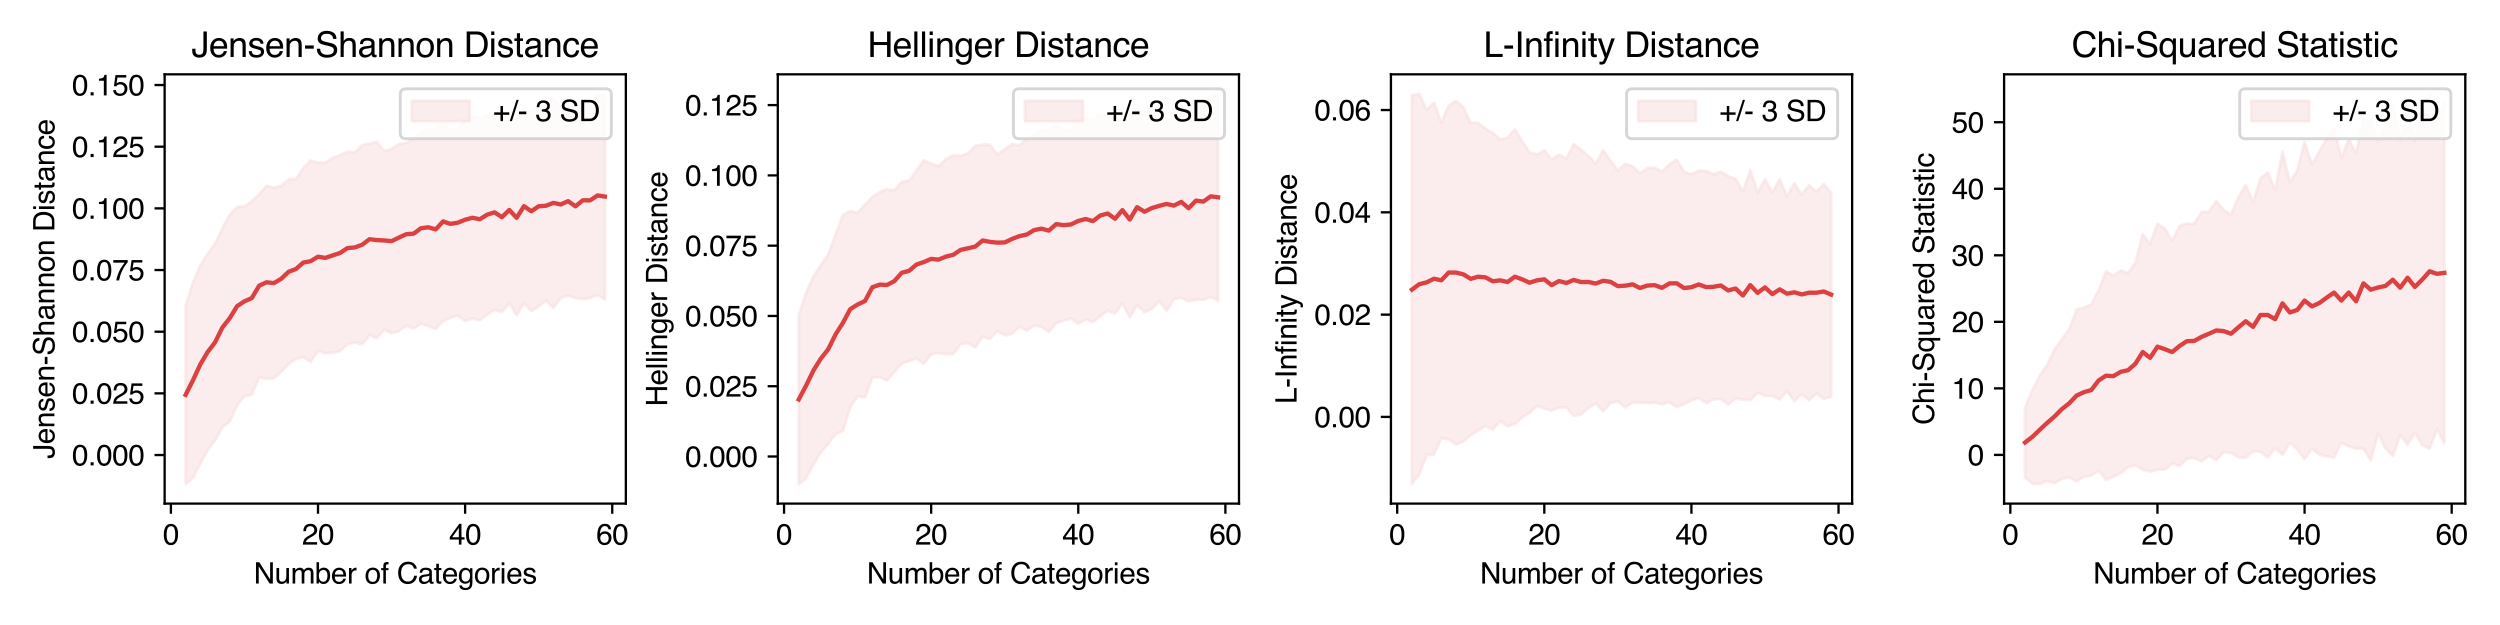 <?xml version="1.0" encoding="utf-8" standalone="no"?>
<!DOCTYPE svg PUBLIC "-//W3C//DTD SVG 1.1//EN"
  "http://www.w3.org/Graphics/SVG/1.1/DTD/svg11.dtd">
<svg xmlns:xlink="http://www.w3.org/1999/xlink" width="864pt" height="216pt" viewBox="0 0 864 216" xmlns="http://www.w3.org/2000/svg" version="1.1">
 <defs>
  <style type="text/css">*{stroke-linejoin: round; stroke-linecap: butt}</style>
 </defs>
 <g id="figure_1">
  <g id="patch_1">
   <path d="M 0 216 
L 864 216 
L 864 0 
L 0 0 
z
" style="fill: #ffffff"/>
  </g>
  <g id="axes_1">
   <g id="patch_2">
    <path d="M 56.9 174.04 
L 216.29 174.04 
L 216.29 25.688 
L 56.9 25.688 
z
" style="fill: #ffffff"/>
   </g>
   <g id="PolyCollection_1">
    <defs>
     <path id="mbb5257324c" d="M 64.145 -110.333 
L 64.145 -48.703 
L 66.687 -50.811 
L 69.229 -55.844 
L 71.771 -60.41 
L 74.313 -63.724 
L 76.856 -68.418 
L 79.398 -70.269 
L 81.94 -75.926 
L 84.482 -79.082 
L 87.024 -79.573 
L 89.566 -85.666 
L 92.108 -85.091 
L 94.65 -85.247 
L 97.192 -87.533 
L 99.734 -90.135 
L 102.277 -91.999 
L 104.819 -92.577 
L 107.361 -90.968 
L 109.903 -94.768 
L 112.445 -93.945 
L 114.987 -94.066 
L 117.529 -94.704 
L 120.071 -97.02 
L 122.613 -97.669 
L 125.156 -96.945 
L 127.698 -100.265 
L 130.24 -99.015 
L 132.782 -102.112 
L 135.324 -100.808 
L 137.866 -101.537 
L 140.408 -103.464 
L 142.95 -102.424 
L 145.492 -104.195 
L 148.034 -103.303 
L 150.577 -102.331 
L 153.119 -105.056 
L 155.661 -106.171 
L 158.203 -106.978 
L 160.745 -105.002 
L 163.287 -105.989 
L 165.829 -105.304 
L 168.371 -107.391 
L 170.913 -108.902 
L 173.456 -108.164 
L 175.998 -111.213 
L 178.54 -107.073 
L 181.082 -111.219 
L 183.624 -108.51 
L 186.166 -110.179 
L 188.708 -112.085 
L 191.25 -109.596 
L 193.792 -113.052 
L 196.334 -113.884 
L 198.877 -112.964 
L 201.419 -112.647 
L 203.961 -112.978 
L 206.503 -114.033 
L 209.045 -112.555 
L 209.045 -183.569 
L 209.045 -183.569 
L 206.503 -182.877 
L 203.961 -180.543 
L 201.419 -180.898 
L 198.877 -176.414 
L 196.334 -179.086 
L 193.792 -177.634 
L 191.25 -182.182 
L 188.708 -177.709 
L 186.166 -179.251 
L 183.624 -177.469 
L 181.082 -178.273 
L 178.54 -174.375 
L 175.998 -175.649 
L 173.456 -173.731 
L 170.913 -176.311 
L 168.371 -176.249 
L 165.829 -175.162 
L 163.287 -175.48 
L 160.745 -175.132 
L 158.203 -171.097 
L 155.661 -171.096 
L 153.119 -173.885 
L 150.577 -171.101 
L 148.034 -171.6 
L 145.492 -170.059 
L 142.95 -168.08 
L 140.408 -166.657 
L 137.866 -166.245 
L 135.324 -164.507 
L 132.782 -163.691 
L 130.24 -167.042 
L 127.698 -166.393 
L 125.156 -165.873 
L 122.613 -163.312 
L 120.071 -163.498 
L 117.529 -162.433 
L 114.987 -161.418 
L 112.445 -159.795 
L 109.903 -159.799 
L 107.361 -160.494 
L 104.819 -157.949 
L 102.277 -154.063 
L 99.734 -154.002 
L 97.192 -151.771 
L 94.65 -151.065 
L 92.108 -151.79 
L 89.566 -148.876 
L 87.024 -146.394 
L 84.482 -144.641 
L 81.94 -144.455 
L 79.398 -141.802 
L 76.856 -137.185 
L 74.313 -131.629 
L 71.771 -128.309 
L 69.229 -124.32 
L 66.687 -118.344 
L 64.145 -110.333 
z
" style="stroke: #f8dcdc; stroke-opacity: 0.5"/>
    </defs>
    <g clip-path="url(#pfcfb12c21c)">
     <use xlink:href="#mbb5257324c" x="0" y="216" style="fill: #f8dcdc; fill-opacity: 0.5; stroke: #f8dcdc; stroke-opacity: 0.5"/>
    </g>
   </g>
   <g id="matplotlib.axis_1">
    <g id="xtick_1">
     <g id="line2d_1">
      <defs>
       <path id="md845dbe02d" d="M 0 0 
L 0 3.5 
" style="stroke: #000000; stroke-width: 0.8"/>
      </defs>
      <g>
       <use xlink:href="#md845dbe02d" x="59.061" y="174.04" style="stroke: #000000; stroke-width: 0.8"/>
      </g>
     </g>
     <g id="text_1">
      <!-- 0 -->
      <g transform="translate(56.28 188.213) scale(0.1 -0.1)">
       <defs>
        <path id="Helvetica-30" d="M 1731 4475 
Q 2600 4475 2988 3759 
Q 3288 3206 3288 2244 
Q 3288 1331 3016 734 
Q 2622 -122 1728 -122 
Q 922 -122 528 578 
Q 200 1163 200 2147 
Q 200 2909 397 3456 
Q 766 4475 1731 4475 
z
M 1725 391 
Q 2163 391 2422 778 
Q 2681 1166 2681 2222 
Q 2681 2984 2493 3476 
Q 2306 3969 1766 3969 
Q 1269 3969 1039 3501 
Q 809 3034 809 2125 
Q 809 1441 956 1025 
Q 1181 391 1725 391 
z
" transform="scale(0.016)"/>
       </defs>
       <use xlink:href="#Helvetica-30"/>
      </g>
     </g>
    </g>
    <g id="xtick_2">
     <g id="line2d_2">
      <g>
       <use xlink:href="#md845dbe02d" x="109.903" y="174.04" style="stroke: #000000; stroke-width: 0.8"/>
      </g>
     </g>
     <g id="text_2">
      <!-- 20 -->
      <g transform="translate(104.342 188.213) scale(0.1 -0.1)">
       <defs>
        <path id="Helvetica-32" d="M 200 0 
Q 231 578 439 1006 
Q 647 1434 1250 1784 
L 1850 2131 
Q 2253 2366 2416 2531 
Q 2672 2791 2672 3125 
Q 2672 3516 2437 3745 
Q 2203 3975 1813 3975 
Q 1234 3975 1013 3538 
Q 894 3303 881 2888 
L 309 2888 
Q 319 3472 525 3841 
Q 891 4491 1816 4491 
Q 2584 4491 2939 4075 
Q 3294 3659 3294 3150 
Q 3294 2613 2916 2231 
Q 2697 2009 2131 1694 
L 1703 1456 
Q 1397 1288 1222 1134 
Q 909 863 828 531 
L 3272 531 
L 3272 0 
L 200 0 
z
" transform="scale(0.016)"/>
       </defs>
       <use xlink:href="#Helvetica-32"/>
       <use xlink:href="#Helvetica-30" x="55.615"/>
      </g>
     </g>
    </g>
    <g id="xtick_3">
     <g id="line2d_3">
      <g>
       <use xlink:href="#md845dbe02d" x="160.745" y="174.04" style="stroke: #000000; stroke-width: 0.8"/>
      </g>
     </g>
     <g id="text_3">
      <!-- 40 -->
      <g transform="translate(155.184 188.213) scale(0.1 -0.1)">
       <defs>
        <path id="Helvetica-34" d="M 2116 1584 
L 2116 3613 
L 681 1584 
L 2116 1584 
z
M 2125 0 
L 2125 1094 
L 163 1094 
L 163 1644 
L 2213 4488 
L 2688 4488 
L 2688 1584 
L 3347 1584 
L 3347 1094 
L 2688 1094 
L 2688 0 
L 2125 0 
z
" transform="scale(0.016)"/>
       </defs>
       <use xlink:href="#Helvetica-34"/>
       <use xlink:href="#Helvetica-30" x="55.615"/>
      </g>
     </g>
    </g>
    <g id="xtick_4">
     <g id="line2d_4">
      <g>
       <use xlink:href="#md845dbe02d" x="211.587" y="174.04" style="stroke: #000000; stroke-width: 0.8"/>
      </g>
     </g>
     <g id="text_4">
      <!-- 60 -->
      <g transform="translate(206.026 188.213) scale(0.1 -0.1)">
       <defs>
        <path id="Helvetica-36" d="M 1872 4494 
Q 2622 4494 2917 4105 
Q 3213 3716 3213 3303 
L 2656 3303 
Q 2606 3569 2497 3719 
Q 2294 4000 1881 4000 
Q 1409 4000 1131 3564 
Q 853 3128 822 2316 
Q 1016 2600 1309 2741 
Q 1578 2866 1909 2866 
Q 2472 2866 2890 2506 
Q 3309 2147 3309 1434 
Q 3309 825 2912 354 
Q 2516 -116 1781 -116 
Q 1153 -116 697 361 
Q 241 838 241 1966 
Q 241 2800 444 3381 
Q 834 4494 1872 4494 
z
M 1831 384 
Q 2275 384 2495 682 
Q 2716 981 2716 1388 
Q 2716 1731 2519 2042 
Q 2322 2353 1803 2353 
Q 1441 2353 1167 2112 
Q 894 1872 894 1388 
Q 894 963 1142 673 
Q 1391 384 1831 384 
z
" transform="scale(0.016)"/>
       </defs>
       <use xlink:href="#Helvetica-36"/>
       <use xlink:href="#Helvetica-30" x="55.615"/>
      </g>
     </g>
    </g>
    <g id="text_5">
     <!-- Number of Categories -->
     <g transform="translate(87.687 201.667) scale(0.1 -0.1)">
      <defs>
       <path id="Helvetica-4e" d="M 488 4591 
L 1222 4591 
L 3541 872 
L 3541 4591 
L 4131 4591 
L 4131 0 
L 3434 0 
L 1081 3716 
L 1081 0 
L 488 0 
L 488 4591 
z
M 2269 4591 
L 2269 4591 
z
" transform="scale(0.016)"/>
       <path id="Helvetica-75" d="M 975 3347 
L 975 1125 
Q 975 869 1056 706 
Q 1206 406 1616 406 
Q 2203 406 2416 931 
Q 2531 1213 2531 1703 
L 2531 3347 
L 3094 3347 
L 3094 0 
L 2563 0 
L 2569 494 
Q 2459 303 2297 172 
Q 1975 -91 1516 -91 
Q 800 -91 541 388 
Q 400 644 400 1072 
L 400 3347 
L 975 3347 
z
M 1747 3428 
L 1747 3428 
z
" transform="scale(0.016)"/>
       <path id="Helvetica-6d" d="M 413 3347 
L 969 3347 
L 969 2872 
Q 1169 3119 1331 3231 
Q 1609 3422 1963 3422 
Q 2363 3422 2606 3225 
Q 2744 3113 2856 2894 
Q 3044 3163 3297 3292 
Q 3550 3422 3866 3422 
Q 4541 3422 4784 2934 
Q 4916 2672 4916 2228 
L 4916 0 
L 4331 0 
L 4331 2325 
Q 4331 2659 4164 2784 
Q 3997 2909 3756 2909 
Q 3425 2909 3186 2687 
Q 2947 2466 2947 1947 
L 2947 0 
L 2375 0 
L 2375 2184 
Q 2375 2525 2294 2681 
Q 2166 2916 1816 2916 
Q 1497 2916 1236 2669 
Q 975 2422 975 1775 
L 975 0 
L 413 0 
L 413 3347 
z
" transform="scale(0.016)"/>
       <path id="Helvetica-62" d="M 369 4606 
L 916 4606 
L 916 2941 
Q 1100 3181 1356 3307 
Q 1613 3434 1913 3434 
Q 2538 3434 2927 3004 
Q 3316 2575 3316 1738 
Q 3316 944 2931 419 
Q 2547 -106 1866 -106 
Q 1484 -106 1222 78 
Q 1066 188 888 428 
L 888 0 
L 369 0 
L 369 4606 
z
M 1831 391 
Q 2288 391 2514 753 
Q 2741 1116 2741 1709 
Q 2741 2238 2514 2584 
Q 2288 2931 1847 2931 
Q 1463 2931 1173 2647 
Q 884 2363 884 1709 
Q 884 1238 1003 944 
Q 1225 391 1831 391 
z
" transform="scale(0.016)"/>
       <path id="Helvetica-65" d="M 1806 3422 
Q 2163 3422 2497 3255 
Q 2831 3088 3006 2822 
Q 3175 2569 3231 2231 
Q 3281 2000 3281 1494 
L 828 1494 
Q 844 984 1069 676 
Q 1294 369 1766 369 
Q 2206 369 2469 659 
Q 2619 828 2681 1050 
L 3234 1050 
Q 3213 866 3089 639 
Q 2966 413 2813 269 
Q 2556 19 2178 -69 
Q 1975 -119 1719 -119 
Q 1094 -119 659 336 
Q 225 791 225 1609 
Q 225 2416 662 2919 
Q 1100 3422 1806 3422 
z
M 2703 1941 
Q 2669 2306 2544 2525 
Q 2313 2931 1772 2931 
Q 1384 2931 1121 2651 
Q 859 2372 844 1941 
L 2703 1941 
z
M 1753 3428 
L 1753 3428 
z
" transform="scale(0.016)"/>
       <path id="Helvetica-72" d="M 428 3347 
L 963 3347 
L 963 2769 
Q 1028 2938 1284 3180 
Q 1541 3422 1875 3422 
Q 1891 3422 1928 3419 
Q 1966 3416 2056 3406 
L 2056 2813 
Q 2006 2822 1964 2825 
Q 1922 2828 1872 2828 
Q 1447 2828 1219 2554 
Q 991 2281 991 1925 
L 991 0 
L 428 0 
L 428 3347 
z
" transform="scale(0.016)"/>
       <path id="Helvetica-20" transform="scale(0.016)"/>
       <path id="Helvetica-6f" d="M 1741 363 
Q 2300 363 2508 786 
Q 2716 1209 2716 1728 
Q 2716 2197 2566 2491 
Q 2328 2953 1747 2953 
Q 1231 2953 997 2559 
Q 763 2166 763 1609 
Q 763 1075 997 719 
Q 1231 363 1741 363 
z
M 1763 3444 
Q 2409 3444 2856 3012 
Q 3303 2581 3303 1744 
Q 3303 934 2909 406 
Q 2516 -122 1688 -122 
Q 997 -122 590 345 
Q 184 813 184 1600 
Q 184 2444 612 2944 
Q 1041 3444 1763 3444 
z
M 1744 3428 
L 1744 3428 
z
" transform="scale(0.016)"/>
       <path id="Helvetica-66" d="M 553 3856 
Q 566 4206 675 4369 
Q 872 4656 1434 4656 
Q 1488 4656 1544 4653 
Q 1600 4650 1672 4644 
L 1672 4131 
Q 1584 4138 1545 4139 
Q 1506 4141 1472 4141 
Q 1216 4141 1166 4008 
Q 1116 3875 1116 3331 
L 1672 3331 
L 1672 2888 
L 1109 2888 
L 1109 0 
L 553 0 
L 553 2888 
L 88 2888 
L 88 3331 
L 553 3331 
L 553 3856 
z
" transform="scale(0.016)"/>
       <path id="Helvetica-43" d="M 2422 4716 
Q 3294 4716 3775 4256 
Q 4256 3797 4309 3213 
L 3703 3213 
Q 3600 3656 3292 3915 
Q 2984 4175 2428 4175 
Q 1750 4175 1333 3698 
Q 916 3222 916 2238 
Q 916 1431 1292 929 
Q 1669 428 2416 428 
Q 3103 428 3463 956 
Q 3653 1234 3747 1688 
L 4353 1688 
Q 4272 963 3816 472 
Q 3269 -119 2341 -119 
Q 1541 -119 997 366 
Q 281 1006 281 2344 
Q 281 3359 819 4009 
Q 1400 4716 2422 4716 
z
M 2297 4716 
L 2297 4716 
z
" transform="scale(0.016)"/>
       <path id="Helvetica-61" d="M 844 891 
Q 844 647 1022 506 
Q 1200 366 1444 366 
Q 1741 366 2019 503 
Q 2488 731 2488 1250 
L 2488 1703 
Q 2384 1638 2221 1594 
Q 2059 1550 1903 1531 
L 1563 1488 
Q 1256 1447 1103 1359 
Q 844 1213 844 891 
z
M 2206 2028 
Q 2400 2053 2466 2191 
Q 2503 2266 2503 2406 
Q 2503 2694 2298 2823 
Q 2094 2953 1713 2953 
Q 1272 2953 1088 2716 
Q 984 2584 953 2325 
L 428 2325 
Q 444 2944 830 3186 
Q 1216 3428 1725 3428 
Q 2316 3428 2684 3203 
Q 3050 2978 3050 2503 
L 3050 575 
Q 3050 488 3086 434 
Q 3122 381 3238 381 
Q 3275 381 3322 386 
Q 3369 391 3422 400 
L 3422 -16 
Q 3291 -53 3222 -62 
Q 3153 -72 3034 -72 
Q 2744 -72 2613 134 
Q 2544 244 2516 444 
Q 2344 219 2022 53 
Q 1700 -113 1313 -113 
Q 847 -113 551 170 
Q 256 453 256 878 
Q 256 1344 547 1600 
Q 838 1856 1309 1916 
L 2206 2028 
z
M 1741 3428 
L 1741 3428 
z
" transform="scale(0.016)"/>
       <path id="Helvetica-74" d="M 525 4281 
L 1094 4281 
L 1094 3347 
L 1628 3347 
L 1628 2888 
L 1094 2888 
L 1094 703 
Q 1094 528 1213 469 
Q 1278 434 1431 434 
Q 1472 434 1519 436 
Q 1566 438 1628 444 
L 1628 0 
Q 1531 -28 1426 -40 
Q 1322 -53 1200 -53 
Q 806 -53 665 148 
Q 525 350 525 672 
L 525 2888 
L 72 2888 
L 72 3347 
L 525 3347 
L 525 4281 
z
" transform="scale(0.016)"/>
       <path id="Helvetica-67" d="M 1594 3406 
Q 1988 3406 2281 3213 
Q 2441 3103 2606 2894 
L 2606 3316 
L 3125 3316 
L 3125 272 
Q 3125 -366 2938 -734 
Q 2588 -1416 1616 -1416 
Q 1075 -1416 706 -1173 
Q 338 -931 294 -416 
L 866 -416 
Q 906 -641 1028 -763 
Q 1219 -950 1628 -950 
Q 2275 -950 2475 -494 
Q 2594 -225 2584 466 
Q 2416 209 2178 84 
Q 1941 -41 1550 -41 
Q 1006 -41 598 345 
Q 191 731 191 1622 
Q 191 2463 602 2934 
Q 1013 3406 1594 3406 
z
M 2606 1688 
Q 2606 2309 2350 2609 
Q 2094 2909 1697 2909 
Q 1103 2909 884 2353 
Q 769 2056 769 1575 
Q 769 1009 998 714 
Q 1228 419 1616 419 
Q 2222 419 2469 966 
Q 2606 1275 2606 1688 
z
M 1659 3428 
L 1659 3428 
z
" transform="scale(0.016)"/>
       <path id="Helvetica-69" d="M 413 3331 
L 984 3331 
L 984 0 
L 413 0 
L 413 3331 
z
M 413 4591 
L 984 4591 
L 984 3953 
L 413 3953 
L 413 4591 
z
" transform="scale(0.016)"/>
       <path id="Helvetica-73" d="M 747 1050 
Q 772 769 888 619 
Q 1100 347 1625 347 
Q 1938 347 2175 483 
Q 2413 619 2413 903 
Q 2413 1119 2222 1231 
Q 2100 1300 1741 1391 
L 1294 1503 
Q 866 1609 663 1741 
Q 300 1969 300 2372 
Q 300 2847 642 3140 
Q 984 3434 1563 3434 
Q 2319 3434 2653 2991 
Q 2863 2709 2856 2384 
L 2325 2384 
Q 2309 2575 2191 2731 
Q 1997 2953 1519 2953 
Q 1200 2953 1036 2831 
Q 872 2709 872 2509 
Q 872 2291 1088 2159 
Q 1213 2081 1456 2022 
L 1828 1931 
Q 2434 1784 2641 1647 
Q 2969 1431 2969 969 
Q 2969 522 2630 197 
Q 2291 -128 1597 -128 
Q 850 -128 539 211 
Q 228 550 206 1050 
L 747 1050 
z
M 1578 3428 
L 1578 3428 
z
" transform="scale(0.016)"/>
      </defs>
      <use xlink:href="#Helvetica-4e"/>
      <use xlink:href="#Helvetica-75" x="72.217"/>
      <use xlink:href="#Helvetica-6d" x="127.832"/>
      <use xlink:href="#Helvetica-62" x="211.133"/>
      <use xlink:href="#Helvetica-65" x="266.748"/>
      <use xlink:href="#Helvetica-72" x="322.363"/>
      <use xlink:href="#Helvetica-20" x="355.664"/>
      <use xlink:href="#Helvetica-6f" x="383.447"/>
      <use xlink:href="#Helvetica-66" x="439.062"/>
      <use xlink:href="#Helvetica-20" x="466.846"/>
      <use xlink:href="#Helvetica-43" x="494.629"/>
      <use xlink:href="#Helvetica-61" x="566.846"/>
      <use xlink:href="#Helvetica-74" x="622.461"/>
      <use xlink:href="#Helvetica-65" x="650.244"/>
      <use xlink:href="#Helvetica-67" x="705.859"/>
      <use xlink:href="#Helvetica-6f" x="761.475"/>
      <use xlink:href="#Helvetica-72" x="817.09"/>
      <use xlink:href="#Helvetica-69" x="850.391"/>
      <use xlink:href="#Helvetica-65" x="872.607"/>
      <use xlink:href="#Helvetica-73" x="928.223"/>
     </g>
    </g>
   </g>
   <g id="matplotlib.axis_2">
    <g id="ytick_1">
     <g id="line2d_5">
      <defs>
       <path id="m960711211a" d="M 0 0 
L -3.5 0 
" style="stroke: #000000; stroke-width: 0.8"/>
      </defs>
      <g>
       <use xlink:href="#m960711211a" x="56.9" y="157.257" style="stroke: #000000; stroke-width: 0.8"/>
      </g>
     </g>
     <g id="text_6">
      <!-- 0.000 -->
      <g transform="translate(24.878 160.844) scale(0.1 -0.1)">
       <defs>
        <path id="Helvetica-2e" d="M 547 681 
L 1200 681 
L 1200 0 
L 547 0 
L 547 681 
z
" transform="scale(0.016)"/>
       </defs>
       <use xlink:href="#Helvetica-30"/>
       <use xlink:href="#Helvetica-2e" x="55.615"/>
       <use xlink:href="#Helvetica-30" x="83.398"/>
       <use xlink:href="#Helvetica-30" x="139.014"/>
       <use xlink:href="#Helvetica-30" x="194.629"/>
      </g>
     </g>
    </g>
    <g id="ytick_2">
     <g id="line2d_6">
      <g>
       <use xlink:href="#m960711211a" x="56.9" y="135.945" style="stroke: #000000; stroke-width: 0.8"/>
      </g>
     </g>
     <g id="text_7">
      <!-- 0.025 -->
      <g transform="translate(24.878 139.532) scale(0.1 -0.1)">
       <defs>
        <path id="Helvetica-35" d="M 791 1141 
Q 847 659 1238 475 
Q 1438 381 1700 381 
Q 2200 381 2440 700 
Q 2681 1019 2681 1406 
Q 2681 1875 2395 2131 
Q 2109 2388 1709 2388 
Q 1419 2388 1211 2275 
Q 1003 2163 856 1963 
L 369 1991 
L 709 4400 
L 3034 4400 
L 3034 3856 
L 1131 3856 
L 941 2613 
Q 1097 2731 1238 2791 
Q 1488 2894 1816 2894 
Q 2431 2894 2859 2497 
Q 3288 2100 3288 1491 
Q 3288 856 2895 371 
Q 2503 -113 1644 -113 
Q 1097 -113 676 195 
Q 256 503 206 1141 
L 791 1141 
z
" transform="scale(0.016)"/>
       </defs>
       <use xlink:href="#Helvetica-30"/>
       <use xlink:href="#Helvetica-2e" x="55.615"/>
       <use xlink:href="#Helvetica-30" x="83.398"/>
       <use xlink:href="#Helvetica-32" x="139.014"/>
       <use xlink:href="#Helvetica-35" x="194.629"/>
      </g>
     </g>
    </g>
    <g id="ytick_3">
     <g id="line2d_7">
      <g>
       <use xlink:href="#m960711211a" x="56.9" y="114.633" style="stroke: #000000; stroke-width: 0.8"/>
      </g>
     </g>
     <g id="text_8">
      <!-- 0.050 -->
      <g transform="translate(24.878 118.22) scale(0.1 -0.1)">
       <use xlink:href="#Helvetica-30"/>
       <use xlink:href="#Helvetica-2e" x="55.615"/>
       <use xlink:href="#Helvetica-30" x="83.398"/>
       <use xlink:href="#Helvetica-35" x="139.014"/>
       <use xlink:href="#Helvetica-30" x="194.629"/>
      </g>
     </g>
    </g>
    <g id="ytick_4">
     <g id="line2d_8">
      <g>
       <use xlink:href="#m960711211a" x="56.9" y="93.321" style="stroke: #000000; stroke-width: 0.8"/>
      </g>
     </g>
     <g id="text_9">
      <!-- 0.075 -->
      <g transform="translate(24.878 96.908) scale(0.1 -0.1)">
       <defs>
        <path id="Helvetica-37" d="M 3347 4400 
L 3347 3909 
Q 3131 3700 2773 3181 
Q 2416 2663 2141 2063 
Q 1869 1478 1728 997 
Q 1638 688 1494 0 
L 872 0 
Q 1084 1281 1809 2550 
Q 2238 3294 2709 3834 
L 234 3834 
L 234 4400 
L 3347 4400 
z
" transform="scale(0.016)"/>
       </defs>
       <use xlink:href="#Helvetica-30"/>
       <use xlink:href="#Helvetica-2e" x="55.615"/>
       <use xlink:href="#Helvetica-30" x="83.398"/>
       <use xlink:href="#Helvetica-37" x="139.014"/>
       <use xlink:href="#Helvetica-35" x="194.629"/>
      </g>
     </g>
    </g>
    <g id="ytick_5">
     <g id="line2d_9">
      <g>
       <use xlink:href="#m960711211a" x="56.9" y="72.009" style="stroke: #000000; stroke-width: 0.8"/>
      </g>
     </g>
     <g id="text_10">
      <!-- 0.100 -->
      <g transform="translate(24.878 75.596) scale(0.1 -0.1)">
       <defs>
        <path id="Helvetica-31" d="M 613 3169 
L 613 3600 
Q 1222 3659 1462 3798 
Q 1703 3938 1822 4456 
L 2266 4456 
L 2266 0 
L 1666 0 
L 1666 3169 
L 613 3169 
z
" transform="scale(0.016)"/>
       </defs>
       <use xlink:href="#Helvetica-30"/>
       <use xlink:href="#Helvetica-2e" x="55.615"/>
       <use xlink:href="#Helvetica-31" x="83.398"/>
       <use xlink:href="#Helvetica-30" x="139.014"/>
       <use xlink:href="#Helvetica-30" x="194.629"/>
      </g>
     </g>
    </g>
    <g id="ytick_6">
     <g id="line2d_10">
      <g>
       <use xlink:href="#m960711211a" x="56.9" y="50.697" style="stroke: #000000; stroke-width: 0.8"/>
      </g>
     </g>
     <g id="text_11">
      <!-- 0.125 -->
      <g transform="translate(24.878 54.284) scale(0.1 -0.1)">
       <use xlink:href="#Helvetica-30"/>
       <use xlink:href="#Helvetica-2e" x="55.615"/>
       <use xlink:href="#Helvetica-31" x="83.398"/>
       <use xlink:href="#Helvetica-32" x="139.014"/>
       <use xlink:href="#Helvetica-35" x="194.629"/>
      </g>
     </g>
    </g>
    <g id="ytick_7">
     <g id="line2d_11">
      <g>
       <use xlink:href="#m960711211a" x="56.9" y="29.385" style="stroke: #000000; stroke-width: 0.8"/>
      </g>
     </g>
     <g id="text_12">
      <!-- 0.150 -->
      <g transform="translate(24.878 32.972) scale(0.1 -0.1)">
       <use xlink:href="#Helvetica-30"/>
       <use xlink:href="#Helvetica-2e" x="55.615"/>
       <use xlink:href="#Helvetica-31" x="83.398"/>
       <use xlink:href="#Helvetica-35" x="139.014"/>
       <use xlink:href="#Helvetica-30" x="194.629"/>
      </g>
     </g>
    </g>
    <g id="text_13">
     <!-- Jensen-Shannon Distance -->
     <g transform="translate(18.794 158.51) rotate(-90) scale(0.1 -0.1)">
      <defs>
       <path id="Helvetica-4a" d="M 2741 1369 
Q 2741 788 2569 466 
Q 2250 -122 1356 -122 
Q 841 -122 475 158 
Q 109 438 109 1153 
L 109 1481 
L 694 1481 
L 694 1153 
Q 694 778 861 589 
Q 1028 400 1381 400 
Q 1878 400 2031 741 
Q 2125 950 2125 1531 
L 2125 4591 
L 2741 4591 
L 2741 1369 
z
" transform="scale(0.016)"/>
       <path id="Helvetica-6e" d="M 413 3347 
L 947 3347 
L 947 2872 
Q 1184 3166 1450 3294 
Q 1716 3422 2041 3422 
Q 2753 3422 3003 2925 
Q 3141 2653 3141 2147 
L 3141 0 
L 2569 0 
L 2569 2109 
Q 2569 2416 2478 2603 
Q 2328 2916 1934 2916 
Q 1734 2916 1606 2875 
Q 1375 2806 1200 2600 
Q 1059 2434 1017 2257 
Q 975 2081 975 1753 
L 975 0 
L 413 0 
L 413 3347 
z
M 1734 3428 
L 1734 3428 
z
" transform="scale(0.016)"/>
       <path id="Helvetica-2d" d="M 266 2072 
L 1834 2072 
L 1834 1494 
L 266 1494 
L 266 2072 
z
" transform="scale(0.016)"/>
       <path id="Helvetica-53" d="M 894 1481 
Q 916 1091 1078 847 
Q 1388 391 2169 391 
Q 2519 391 2806 491 
Q 3363 684 3363 1184 
Q 3363 1559 3128 1719 
Q 2891 1875 2384 1991 
L 1763 2131 
Q 1153 2269 900 2434 
Q 463 2722 463 3294 
Q 463 3913 891 4309 
Q 1319 4706 2103 4706 
Q 2825 4706 3329 4357 
Q 3834 4009 3834 3244 
L 3250 3244 
Q 3203 3613 3050 3809 
Q 2766 4169 2084 4169 
Q 1534 4169 1293 3937 
Q 1053 3706 1053 3400 
Q 1053 3063 1334 2906 
Q 1519 2806 2169 2656 
L 2813 2509 
Q 3278 2403 3531 2219 
Q 3969 1897 3969 1284 
Q 3969 522 3414 194 
Q 2859 -134 2125 -134 
Q 1269 -134 784 303 
Q 300 738 309 1481 
L 894 1481 
z
M 2150 4716 
L 2150 4716 
z
" transform="scale(0.016)"/>
       <path id="Helvetica-68" d="M 413 4606 
L 975 4606 
L 975 2894 
Q 1175 3147 1334 3250 
Q 1606 3428 2013 3428 
Q 2741 3428 3000 2919 
Q 3141 2641 3141 2147 
L 3141 0 
L 2563 0 
L 2563 2109 
Q 2563 2478 2469 2650 
Q 2316 2925 1894 2925 
Q 1544 2925 1259 2684 
Q 975 2444 975 1775 
L 975 0 
L 413 0 
L 413 4606 
z
" transform="scale(0.016)"/>
       <path id="Helvetica-44" d="M 2250 531 
Q 2566 531 2769 597 
Q 3131 719 3363 1066 
Q 3547 1344 3628 1778 
Q 3675 2038 3675 2259 
Q 3675 3113 3336 3584 
Q 2997 4056 2244 4056 
L 1141 4056 
L 1141 531 
L 2250 531 
z
M 516 4591 
L 2375 4591 
Q 3322 4591 3844 3919 
Q 4309 3313 4309 2366 
Q 4309 1634 4034 1044 
Q 3550 0 2369 0 
L 516 0 
L 516 4591 
z
" transform="scale(0.016)"/>
       <path id="Helvetica-63" d="M 1703 3444 
Q 2269 3444 2623 3169 
Q 2978 2894 3050 2222 
L 2503 2222 
Q 2453 2531 2275 2736 
Q 2097 2941 1703 2941 
Q 1166 2941 934 2416 
Q 784 2075 784 1575 
Q 784 1072 996 728 
Q 1209 384 1666 384 
Q 2016 384 2220 598 
Q 2425 813 2503 1184 
L 3050 1184 
Q 2956 519 2581 211 
Q 2206 -97 1622 -97 
Q 966 -97 575 383 
Q 184 863 184 1581 
Q 184 2463 612 2953 
Q 1041 3444 1703 3444 
z
M 1616 3428 
L 1616 3428 
z
" transform="scale(0.016)"/>
      </defs>
      <use xlink:href="#Helvetica-4a"/>
      <use xlink:href="#Helvetica-65" x="50"/>
      <use xlink:href="#Helvetica-6e" x="105.615"/>
      <use xlink:href="#Helvetica-73" x="161.23"/>
      <use xlink:href="#Helvetica-65" x="211.23"/>
      <use xlink:href="#Helvetica-6e" x="266.846"/>
      <use xlink:href="#Helvetica-2d" x="322.461"/>
      <use xlink:href="#Helvetica-53" x="355.762"/>
      <use xlink:href="#Helvetica-68" x="422.461"/>
      <use xlink:href="#Helvetica-61" x="478.076"/>
      <use xlink:href="#Helvetica-6e" x="533.691"/>
      <use xlink:href="#Helvetica-6e" x="589.307"/>
      <use xlink:href="#Helvetica-6f" x="644.922"/>
      <use xlink:href="#Helvetica-6e" x="700.537"/>
      <use xlink:href="#Helvetica-20" x="756.152"/>
      <use xlink:href="#Helvetica-44" x="783.936"/>
      <use xlink:href="#Helvetica-69" x="856.152"/>
      <use xlink:href="#Helvetica-73" x="878.369"/>
      <use xlink:href="#Helvetica-74" x="928.369"/>
      <use xlink:href="#Helvetica-61" x="956.152"/>
      <use xlink:href="#Helvetica-6e" x="1011.768"/>
      <use xlink:href="#Helvetica-63" x="1067.383"/>
      <use xlink:href="#Helvetica-65" x="1117.383"/>
     </g>
    </g>
   </g>
   <g id="line2d_12">
    <path d="M 64.145 136.482 
L 66.687 131.422 
L 69.229 125.918 
L 71.771 121.64 
L 74.313 118.323 
L 76.856 113.198 
L 79.398 109.964 
L 81.94 105.809 
L 84.482 104.138 
L 87.024 103.017 
L 89.566 98.729 
L 92.108 97.559 
L 94.65 97.844 
L 97.192 96.348 
L 99.734 93.932 
L 102.277 92.969 
L 104.819 90.737 
L 107.361 90.269 
L 109.903 88.717 
L 112.445 89.13 
L 114.987 88.258 
L 117.529 87.432 
L 120.071 85.741 
L 122.613 85.509 
L 125.156 84.591 
L 127.698 82.671 
L 130.24 82.972 
L 132.782 83.099 
L 135.324 83.343 
L 137.866 82.109 
L 140.408 80.94 
L 142.95 80.748 
L 145.492 78.873 
L 148.034 78.549 
L 150.577 79.284 
L 153.119 76.53 
L 155.661 77.367 
L 158.203 76.963 
L 160.745 75.933 
L 163.287 75.265 
L 165.829 75.767 
L 168.371 74.18 
L 170.913 73.393 
L 173.456 75.052 
L 175.998 72.569 
L 178.54 75.276 
L 181.082 71.254 
L 183.624 73.01 
L 186.166 71.285 
L 188.708 71.103 
L 191.25 70.111 
L 193.792 70.657 
L 196.334 69.515 
L 198.877 71.311 
L 201.419 69.228 
L 203.961 69.24 
L 206.503 67.545 
L 209.045 67.938 
" clip-path="url(#pfcfb12c21c)" style="fill: none; stroke: #dd4040; stroke-width: 1.5; stroke-linecap: square"/>
   </g>
   <g id="patch_3">
    <path d="M 56.9 174.04 
L 56.9 25.688 
" style="fill: none; stroke: #000000; stroke-width: 0.8; stroke-linejoin: miter; stroke-linecap: square"/>
   </g>
   <g id="patch_4">
    <path d="M 216.29 174.04 
L 216.29 25.688 
" style="fill: none; stroke: #000000; stroke-width: 0.8; stroke-linejoin: miter; stroke-linecap: square"/>
   </g>
   <g id="patch_5">
    <path d="M 56.9 174.04 
L 216.29 174.04 
" style="fill: none; stroke: #000000; stroke-width: 0.8; stroke-linejoin: miter; stroke-linecap: square"/>
   </g>
   <g id="patch_6">
    <path d="M 56.9 25.688 
L 216.29 25.688 
" style="fill: none; stroke: #000000; stroke-width: 0.8; stroke-linejoin: miter; stroke-linecap: square"/>
   </g>
   <g id="text_14">
    <!-- Jensen-Shannon Distance -->
    <g transform="translate(66.22 19.688) scale(0.12 -0.12)">
     <use xlink:href="#Helvetica-4a"/>
     <use xlink:href="#Helvetica-65" x="50"/>
     <use xlink:href="#Helvetica-6e" x="105.615"/>
     <use xlink:href="#Helvetica-73" x="161.23"/>
     <use xlink:href="#Helvetica-65" x="211.23"/>
     <use xlink:href="#Helvetica-6e" x="266.846"/>
     <use xlink:href="#Helvetica-2d" x="322.461"/>
     <use xlink:href="#Helvetica-53" x="355.762"/>
     <use xlink:href="#Helvetica-68" x="422.461"/>
     <use xlink:href="#Helvetica-61" x="478.076"/>
     <use xlink:href="#Helvetica-6e" x="533.691"/>
     <use xlink:href="#Helvetica-6e" x="589.307"/>
     <use xlink:href="#Helvetica-6f" x="644.922"/>
     <use xlink:href="#Helvetica-6e" x="700.537"/>
     <use xlink:href="#Helvetica-20" x="756.152"/>
     <use xlink:href="#Helvetica-44" x="783.936"/>
     <use xlink:href="#Helvetica-69" x="856.152"/>
     <use xlink:href="#Helvetica-73" x="878.369"/>
     <use xlink:href="#Helvetica-74" x="928.369"/>
     <use xlink:href="#Helvetica-61" x="956.152"/>
     <use xlink:href="#Helvetica-6e" x="1011.768"/>
     <use xlink:href="#Helvetica-63" x="1067.383"/>
     <use xlink:href="#Helvetica-65" x="1117.383"/>
    </g>
   </g>
   <g id="legend_1">
    <g id="patch_7">
     <path d="M 140.332 47.945 
L 209.29 47.945 
Q 211.29 47.945 211.29 45.945 
L 211.29 32.688 
Q 211.29 30.688 209.29 30.688 
L 140.332 30.688 
Q 138.332 30.688 138.332 32.688 
L 138.332 45.945 
Q 138.332 47.945 140.332 47.945 
z
" style="fill: #ffffff; opacity: 0.8; stroke: #cccccc; stroke-linejoin: miter"/>
    </g>
    <g id="patch_8">
     <path d="M 142.332 41.861 
L 162.332 41.861 
L 162.332 34.861 
L 142.332 34.861 
z
" style="fill: #f8dcdc; fill-opacity: 0.5; stroke: #f8dcdc; stroke-opacity: 0.5; stroke-linejoin: miter"/>
    </g>
    <g id="text_15">
     <!-- +/- 3 SD -->
     <g transform="translate(170.332 41.861) scale(0.1 -0.1)">
      <defs>
       <path id="Helvetica-2b" d="M 288 1369 
L 288 1894 
L 1650 1894 
L 1650 3266 
L 2184 3266 
L 2184 1894 
L 3547 1894 
L 3547 1369 
L 2184 1369 
L 2184 0 
L 1650 0 
L 1650 1369 
L 288 1369 
z
" transform="scale(0.016)"/>
       <path id="Helvetica-2f" d="M 1456 4591 
L 1931 4591 
L 475 0 
L 0 0 
L 1456 4591 
z
" transform="scale(0.016)"/>
       <path id="Helvetica-33" d="M 1663 -122 
Q 869 -122 511 314 
Q 153 750 153 1375 
L 741 1375 
Q 778 941 903 744 
Q 1122 391 1694 391 
Q 2138 391 2406 628 
Q 2675 866 2675 1241 
Q 2675 1703 2392 1887 
Q 2109 2072 1606 2072 
Q 1550 2072 1492 2070 
Q 1434 2069 1375 2066 
L 1375 2563 
Q 1463 2553 1522 2550 
Q 1581 2547 1650 2547 
Q 1966 2547 2169 2647 
Q 2525 2822 2525 3272 
Q 2525 3606 2287 3787 
Q 2050 3969 1734 3969 
Q 1172 3969 956 3594 
Q 838 3388 822 3006 
L 266 3006 
Q 266 3506 466 3856 
Q 809 4481 1675 4481 
Q 2359 4481 2734 4176 
Q 3109 3872 3109 3294 
Q 3109 2881 2888 2625 
Q 2750 2466 2531 2375 
Q 2884 2278 3082 2001 
Q 3281 1725 3281 1325 
Q 3281 684 2859 281 
Q 2438 -122 1663 -122 
z
" transform="scale(0.016)"/>
      </defs>
      <use xlink:href="#Helvetica-2b"/>
      <use xlink:href="#Helvetica-2f" x="58.398"/>
      <use xlink:href="#Helvetica-2d" x="86.182"/>
      <use xlink:href="#Helvetica-20" x="119.482"/>
      <use xlink:href="#Helvetica-33" x="147.266"/>
      <use xlink:href="#Helvetica-20" x="202.881"/>
      <use xlink:href="#Helvetica-53" x="230.664"/>
      <use xlink:href="#Helvetica-44" x="297.363"/>
     </g>
    </g>
   </g>
  </g>
  <g id="axes_2">
   <g id="patch_9">
    <path d="M 268.805 174.04 
L 428.195 174.04 
L 428.195 25.688 
L 268.805 25.688 
z
" style="fill: #ffffff"/>
   </g>
   <g id="PolyCollection_2">
    <defs>
     <path id="mefe23b155f" d="M 276.05 -107.193 
L 276.05 -48.703 
L 278.592 -50.691 
L 281.134 -55.447 
L 283.676 -59.77 
L 286.218 -62.506 
L 288.761 -66.001 
L 291.303 -67.122 
L 293.845 -75.287 
L 296.387 -79.03 
L 298.929 -78.66 
L 301.471 -85.496 
L 304.013 -85.628 
L 306.555 -84.467 
L 309.097 -87.475 
L 311.639 -90.357 
L 314.182 -91.225 
L 316.724 -92.069 
L 319.266 -90.303 
L 321.808 -93.588 
L 324.35 -94.031 
L 326.892 -93.628 
L 329.434 -93.586 
L 331.976 -97.085 
L 334.518 -97.448 
L 337.061 -95.938 
L 339.603 -99.737 
L 342.145 -98.848 
L 344.687 -101.644 
L 347.229 -100.094 
L 349.771 -100.676 
L 352.313 -103.067 
L 354.855 -101.723 
L 357.397 -103.464 
L 359.939 -103.097 
L 362.482 -101.287 
L 365.024 -104.32 
L 367.566 -105.244 
L 370.108 -105.97 
L 372.65 -104.057 
L 375.192 -105.63 
L 377.734 -104.675 
L 380.276 -106.732 
L 382.818 -108.604 
L 385.361 -107.674 
L 387.903 -111.149 
L 390.445 -106.327 
L 392.987 -110.552 
L 395.529 -108.089 
L 398.071 -109.276 
L 400.613 -111.918 
L 403.155 -108.539 
L 405.697 -112.621 
L 408.239 -113.122 
L 410.782 -111.799 
L 413.324 -112.478 
L 415.866 -112.346 
L 418.408 -113.4 
L 420.95 -112.065 
L 420.95 -183.569 
L 420.95 -183.569 
L 418.408 -182.878 
L 415.866 -180.31 
L 413.324 -180.857 
L 410.782 -176.264 
L 408.239 -179.317 
L 405.697 -177.287 
L 403.155 -182.478 
L 400.613 -177.79 
L 398.071 -178.914 
L 395.529 -177.57 
L 392.987 -178.249 
L 390.445 -173.928 
L 387.903 -175.612 
L 385.361 -173.126 
L 382.818 -175.812 
L 380.276 -176.368 
L 377.734 -174.478 
L 375.192 -175 
L 372.65 -175.209 
L 370.108 -170.885 
L 367.566 -171.136 
L 365.024 -172.76 
L 362.482 -171.326 
L 359.939 -170.856 
L 357.397 -169.498 
L 354.855 -168.175 
L 352.313 -165.741 
L 349.771 -166.166 
L 347.229 -164.328 
L 344.687 -162.65 
L 342.145 -165.947 
L 339.603 -166.028 
L 337.061 -165.646 
L 334.518 -162.939 
L 331.976 -162.165 
L 329.434 -162.29 
L 326.892 -161.016 
L 324.35 -158.518 
L 321.808 -159.462 
L 319.266 -160.549 
L 316.724 -157.087 
L 314.182 -153.579 
L 311.639 -153.127 
L 309.097 -150.241 
L 306.555 -150.54 
L 304.013 -149.649 
L 301.471 -147.928 
L 298.929 -145.26 
L 296.387 -142.485 
L 293.845 -143.015 
L 291.303 -141.703 
L 288.761 -134.844 
L 286.218 -128.018 
L 283.676 -124.345 
L 281.134 -120.52 
L 278.592 -114.814 
L 276.05 -107.193 
z
" style="stroke: #f8dcdc; stroke-opacity: 0.5"/>
    </defs>
    <g clip-path="url(#p85e72df139)">
     <use xlink:href="#mefe23b155f" x="0" y="216" style="fill: #f8dcdc; fill-opacity: 0.5; stroke: #f8dcdc; stroke-opacity: 0.5"/>
    </g>
   </g>
   <g id="matplotlib.axis_3">
    <g id="xtick_5">
     <g id="line2d_13">
      <g>
       <use xlink:href="#md845dbe02d" x="270.966" y="174.04" style="stroke: #000000; stroke-width: 0.8"/>
      </g>
     </g>
     <g id="text_16">
      <!-- 0 -->
      <g transform="translate(268.185 188.213) scale(0.1 -0.1)">
       <use xlink:href="#Helvetica-30"/>
      </g>
     </g>
    </g>
    <g id="xtick_6">
     <g id="line2d_14">
      <g>
       <use xlink:href="#md845dbe02d" x="321.808" y="174.04" style="stroke: #000000; stroke-width: 0.8"/>
      </g>
     </g>
     <g id="text_17">
      <!-- 20 -->
      <g transform="translate(316.247 188.213) scale(0.1 -0.1)">
       <use xlink:href="#Helvetica-32"/>
       <use xlink:href="#Helvetica-30" x="55.615"/>
      </g>
     </g>
    </g>
    <g id="xtick_7">
     <g id="line2d_15">
      <g>
       <use xlink:href="#md845dbe02d" x="372.65" y="174.04" style="stroke: #000000; stroke-width: 0.8"/>
      </g>
     </g>
     <g id="text_18">
      <!-- 40 -->
      <g transform="translate(367.089 188.213) scale(0.1 -0.1)">
       <use xlink:href="#Helvetica-34"/>
       <use xlink:href="#Helvetica-30" x="55.615"/>
      </g>
     </g>
    </g>
    <g id="xtick_8">
     <g id="line2d_16">
      <g>
       <use xlink:href="#md845dbe02d" x="423.492" y="174.04" style="stroke: #000000; stroke-width: 0.8"/>
      </g>
     </g>
     <g id="text_19">
      <!-- 60 -->
      <g transform="translate(417.931 188.213) scale(0.1 -0.1)">
       <use xlink:href="#Helvetica-36"/>
       <use xlink:href="#Helvetica-30" x="55.615"/>
      </g>
     </g>
    </g>
    <g id="text_20">
     <!-- Number of Categories -->
     <g transform="translate(299.592 201.667) scale(0.1 -0.1)">
      <use xlink:href="#Helvetica-4e"/>
      <use xlink:href="#Helvetica-75" x="72.217"/>
      <use xlink:href="#Helvetica-6d" x="127.832"/>
      <use xlink:href="#Helvetica-62" x="211.133"/>
      <use xlink:href="#Helvetica-65" x="266.748"/>
      <use xlink:href="#Helvetica-72" x="322.363"/>
      <use xlink:href="#Helvetica-20" x="355.664"/>
      <use xlink:href="#Helvetica-6f" x="383.447"/>
      <use xlink:href="#Helvetica-66" x="439.062"/>
      <use xlink:href="#Helvetica-20" x="466.846"/>
      <use xlink:href="#Helvetica-43" x="494.629"/>
      <use xlink:href="#Helvetica-61" x="566.846"/>
      <use xlink:href="#Helvetica-74" x="622.461"/>
      <use xlink:href="#Helvetica-65" x="650.244"/>
      <use xlink:href="#Helvetica-67" x="705.859"/>
      <use xlink:href="#Helvetica-6f" x="761.475"/>
      <use xlink:href="#Helvetica-72" x="817.09"/>
      <use xlink:href="#Helvetica-69" x="850.391"/>
      <use xlink:href="#Helvetica-65" x="872.607"/>
      <use xlink:href="#Helvetica-73" x="928.223"/>
     </g>
    </g>
   </g>
   <g id="matplotlib.axis_4">
    <g id="ytick_8">
     <g id="line2d_17">
      <g>
       <use xlink:href="#m960711211a" x="268.805" y="157.765" style="stroke: #000000; stroke-width: 0.8"/>
      </g>
     </g>
     <g id="text_21">
      <!-- 0.000 -->
      <g transform="translate(236.783 161.352) scale(0.1 -0.1)">
       <use xlink:href="#Helvetica-30"/>
       <use xlink:href="#Helvetica-2e" x="55.615"/>
       <use xlink:href="#Helvetica-30" x="83.398"/>
       <use xlink:href="#Helvetica-30" x="139.014"/>
       <use xlink:href="#Helvetica-30" x="194.629"/>
      </g>
     </g>
    </g>
    <g id="ytick_9">
     <g id="line2d_18">
      <g>
       <use xlink:href="#m960711211a" x="268.805" y="133.478" style="stroke: #000000; stroke-width: 0.8"/>
      </g>
     </g>
     <g id="text_22">
      <!-- 0.025 -->
      <g transform="translate(236.783 137.065) scale(0.1 -0.1)">
       <use xlink:href="#Helvetica-30"/>
       <use xlink:href="#Helvetica-2e" x="55.615"/>
       <use xlink:href="#Helvetica-30" x="83.398"/>
       <use xlink:href="#Helvetica-32" x="139.014"/>
       <use xlink:href="#Helvetica-35" x="194.629"/>
      </g>
     </g>
    </g>
    <g id="ytick_10">
     <g id="line2d_19">
      <g>
       <use xlink:href="#m960711211a" x="268.805" y="109.191" style="stroke: #000000; stroke-width: 0.8"/>
      </g>
     </g>
     <g id="text_23">
      <!-- 0.050 -->
      <g transform="translate(236.783 112.777) scale(0.1 -0.1)">
       <use xlink:href="#Helvetica-30"/>
       <use xlink:href="#Helvetica-2e" x="55.615"/>
       <use xlink:href="#Helvetica-30" x="83.398"/>
       <use xlink:href="#Helvetica-35" x="139.014"/>
       <use xlink:href="#Helvetica-30" x="194.629"/>
      </g>
     </g>
    </g>
    <g id="ytick_11">
     <g id="line2d_20">
      <g>
       <use xlink:href="#m960711211a" x="268.805" y="84.903" style="stroke: #000000; stroke-width: 0.8"/>
      </g>
     </g>
     <g id="text_24">
      <!-- 0.075 -->
      <g transform="translate(236.783 88.49) scale(0.1 -0.1)">
       <use xlink:href="#Helvetica-30"/>
       <use xlink:href="#Helvetica-2e" x="55.615"/>
       <use xlink:href="#Helvetica-30" x="83.398"/>
       <use xlink:href="#Helvetica-37" x="139.014"/>
       <use xlink:href="#Helvetica-35" x="194.629"/>
      </g>
     </g>
    </g>
    <g id="ytick_12">
     <g id="line2d_21">
      <g>
       <use xlink:href="#m960711211a" x="268.805" y="60.616" style="stroke: #000000; stroke-width: 0.8"/>
      </g>
     </g>
     <g id="text_25">
      <!-- 0.100 -->
      <g transform="translate(236.783 64.203) scale(0.1 -0.1)">
       <use xlink:href="#Helvetica-30"/>
       <use xlink:href="#Helvetica-2e" x="55.615"/>
       <use xlink:href="#Helvetica-31" x="83.398"/>
       <use xlink:href="#Helvetica-30" x="139.014"/>
       <use xlink:href="#Helvetica-30" x="194.629"/>
      </g>
     </g>
    </g>
    <g id="ytick_13">
     <g id="line2d_22">
      <g>
       <use xlink:href="#m960711211a" x="268.805" y="36.329" style="stroke: #000000; stroke-width: 0.8"/>
      </g>
     </g>
     <g id="text_26">
      <!-- 0.125 -->
      <g transform="translate(236.783 39.915) scale(0.1 -0.1)">
       <use xlink:href="#Helvetica-30"/>
       <use xlink:href="#Helvetica-2e" x="55.615"/>
       <use xlink:href="#Helvetica-31" x="83.398"/>
       <use xlink:href="#Helvetica-32" x="139.014"/>
       <use xlink:href="#Helvetica-35" x="194.629"/>
      </g>
     </g>
    </g>
    <g id="text_27">
     <!-- Hellinger Distance -->
     <g transform="translate(230.571 140.436) rotate(-90) scale(0.1 -0.1)">
      <defs>
       <path id="Helvetica-48" d="M 503 4591 
L 1131 4591 
L 1131 2694 
L 3519 2694 
L 3519 4591 
L 4147 4591 
L 4147 0 
L 3519 0 
L 3519 2147 
L 1131 2147 
L 1131 0 
L 503 0 
L 503 4591 
z
" transform="scale(0.016)"/>
       <path id="Helvetica-6c" d="M 428 4591 
L 991 4591 
L 991 0 
L 428 0 
L 428 4591 
z
" transform="scale(0.016)"/>
      </defs>
      <use xlink:href="#Helvetica-48"/>
      <use xlink:href="#Helvetica-65" x="72.217"/>
      <use xlink:href="#Helvetica-6c" x="127.832"/>
      <use xlink:href="#Helvetica-6c" x="150.049"/>
      <use xlink:href="#Helvetica-69" x="172.266"/>
      <use xlink:href="#Helvetica-6e" x="194.482"/>
      <use xlink:href="#Helvetica-67" x="250.098"/>
      <use xlink:href="#Helvetica-65" x="305.713"/>
      <use xlink:href="#Helvetica-72" x="361.328"/>
      <use xlink:href="#Helvetica-20" x="394.629"/>
      <use xlink:href="#Helvetica-44" x="422.412"/>
      <use xlink:href="#Helvetica-69" x="494.629"/>
      <use xlink:href="#Helvetica-73" x="516.846"/>
      <use xlink:href="#Helvetica-74" x="566.846"/>
      <use xlink:href="#Helvetica-61" x="594.629"/>
      <use xlink:href="#Helvetica-6e" x="650.244"/>
      <use xlink:href="#Helvetica-63" x="705.859"/>
      <use xlink:href="#Helvetica-65" x="755.859"/>
     </g>
    </g>
   </g>
   <g id="line2d_23">
    <path d="M 276.05 138.052 
L 278.592 133.248 
L 281.134 128.016 
L 283.676 123.943 
L 286.218 120.738 
L 288.761 115.578 
L 291.303 111.587 
L 293.845 106.849 
L 296.387 105.243 
L 298.929 104.04 
L 301.471 99.288 
L 304.013 98.361 
L 306.555 98.496 
L 309.097 97.142 
L 311.639 94.258 
L 314.182 93.598 
L 316.724 91.422 
L 319.266 90.574 
L 321.808 89.475 
L 324.35 89.725 
L 326.892 88.678 
L 329.434 88.062 
L 331.976 86.375 
L 334.518 85.806 
L 337.061 85.208 
L 339.603 83.117 
L 342.145 83.603 
L 344.687 83.853 
L 347.229 83.789 
L 349.771 82.579 
L 352.313 81.596 
L 354.855 81.051 
L 357.397 79.519 
L 359.939 79.024 
L 362.482 79.693 
L 365.024 77.46 
L 367.566 77.81 
L 370.108 77.572 
L 372.65 76.367 
L 375.192 75.685 
L 377.734 76.424 
L 380.276 74.45 
L 382.818 73.792 
L 385.361 75.6 
L 387.903 72.62 
L 390.445 75.872 
L 392.987 71.6 
L 395.529 73.171 
L 398.071 71.905 
L 400.613 71.146 
L 403.155 70.491 
L 405.697 71.046 
L 408.239 69.781 
L 410.782 71.968 
L 413.324 69.332 
L 415.866 69.672 
L 418.408 67.861 
L 420.95 68.183 
" clip-path="url(#p85e72df139)" style="fill: none; stroke: #dd4040; stroke-width: 1.5; stroke-linecap: square"/>
   </g>
   <g id="patch_10">
    <path d="M 268.805 174.04 
L 268.805 25.688 
" style="fill: none; stroke: #000000; stroke-width: 0.8; stroke-linejoin: miter; stroke-linecap: square"/>
   </g>
   <g id="patch_11">
    <path d="M 428.195 174.04 
L 428.195 25.688 
" style="fill: none; stroke: #000000; stroke-width: 0.8; stroke-linejoin: miter; stroke-linecap: square"/>
   </g>
   <g id="patch_12">
    <path d="M 268.805 174.04 
L 428.195 174.04 
" style="fill: none; stroke: #000000; stroke-width: 0.8; stroke-linejoin: miter; stroke-linecap: square"/>
   </g>
   <g id="patch_13">
    <path d="M 268.805 25.688 
L 428.195 25.688 
" style="fill: none; stroke: #000000; stroke-width: 0.8; stroke-linejoin: miter; stroke-linecap: square"/>
   </g>
   <g id="text_28">
    <!-- Hellinger Distance -->
    <g transform="translate(299.814 19.688) scale(0.12 -0.12)">
     <use xlink:href="#Helvetica-48"/>
     <use xlink:href="#Helvetica-65" x="72.217"/>
     <use xlink:href="#Helvetica-6c" x="127.832"/>
     <use xlink:href="#Helvetica-6c" x="150.049"/>
     <use xlink:href="#Helvetica-69" x="172.266"/>
     <use xlink:href="#Helvetica-6e" x="194.482"/>
     <use xlink:href="#Helvetica-67" x="250.098"/>
     <use xlink:href="#Helvetica-65" x="305.713"/>
     <use xlink:href="#Helvetica-72" x="361.328"/>
     <use xlink:href="#Helvetica-20" x="394.629"/>
     <use xlink:href="#Helvetica-44" x="422.412"/>
     <use xlink:href="#Helvetica-69" x="494.629"/>
     <use xlink:href="#Helvetica-73" x="516.846"/>
     <use xlink:href="#Helvetica-74" x="566.846"/>
     <use xlink:href="#Helvetica-61" x="594.629"/>
     <use xlink:href="#Helvetica-6e" x="650.244"/>
     <use xlink:href="#Helvetica-63" x="705.859"/>
     <use xlink:href="#Helvetica-65" x="755.859"/>
    </g>
   </g>
   <g id="legend_2">
    <g id="patch_14">
     <path d="M 352.237 47.945 
L 421.195 47.945 
Q 423.195 47.945 423.195 45.945 
L 423.195 32.688 
Q 423.195 30.688 421.195 30.688 
L 352.237 30.688 
Q 350.237 30.688 350.237 32.688 
L 350.237 45.945 
Q 350.237 47.945 352.237 47.945 
z
" style="fill: #ffffff; opacity: 0.8; stroke: #cccccc; stroke-linejoin: miter"/>
    </g>
    <g id="patch_15">
     <path d="M 354.237 41.861 
L 374.237 41.861 
L 374.237 34.861 
L 354.237 34.861 
z
" style="fill: #f8dcdc; fill-opacity: 0.5; stroke: #f8dcdc; stroke-opacity: 0.5; stroke-linejoin: miter"/>
    </g>
    <g id="text_29">
     <!-- +/- 3 SD -->
     <g transform="translate(382.237 41.861) scale(0.1 -0.1)">
      <use xlink:href="#Helvetica-2b"/>
      <use xlink:href="#Helvetica-2f" x="58.398"/>
      <use xlink:href="#Helvetica-2d" x="86.182"/>
      <use xlink:href="#Helvetica-20" x="119.482"/>
      <use xlink:href="#Helvetica-33" x="147.266"/>
      <use xlink:href="#Helvetica-20" x="202.881"/>
      <use xlink:href="#Helvetica-53" x="230.664"/>
      <use xlink:href="#Helvetica-44" x="297.363"/>
     </g>
    </g>
   </g>
  </g>
  <g id="axes_3">
   <g id="patch_16">
    <path d="M 480.71 174.04 
L 640.1 174.04 
L 640.1 25.688 
L 480.71 25.688 
z
" style="fill: #ffffff"/>
   </g>
   <g id="PolyCollection_3">
    <defs>
     <path id="m2f9915e402" d="M 487.955 -183.082 
L 487.955 -48.703 
L 490.497 -51.989 
L 493.039 -58.817 
L 495.581 -58.859 
L 498.123 -64.664 
L 500.666 -64.09 
L 503.208 -62.459 
L 505.75 -63.42 
L 508.292 -65.719 
L 510.834 -67.206 
L 513.376 -68.79 
L 515.918 -67.54 
L 518.46 -70.402 
L 521.002 -68.732 
L 523.544 -69.424 
L 526.087 -71.765 
L 528.629 -73.271 
L 531.171 -75.638 
L 533.713 -74.841 
L 536.255 -74.071 
L 538.797 -75.156 
L 541.339 -75.189 
L 543.881 -72.293 
L 546.423 -72.764 
L 548.966 -75.064 
L 551.508 -76.541 
L 554.05 -73.81 
L 556.592 -76.792 
L 559.134 -77.188 
L 561.676 -75.172 
L 564.218 -76.91 
L 566.76 -76.812 
L 569.302 -76.715 
L 571.844 -76.903 
L 574.387 -76.258 
L 576.929 -77 
L 579.471 -75.309 
L 582.013 -76.288 
L 584.555 -77.673 
L 587.097 -78.413 
L 589.639 -76.594 
L 592.181 -78.01 
L 594.723 -78.082 
L 597.266 -76.159 
L 599.808 -78.358 
L 602.35 -77.89 
L 604.892 -77.72 
L 607.434 -80.271 
L 609.976 -79.251 
L 612.518 -79.11 
L 615.06 -77.998 
L 617.602 -80.802 
L 620.144 -77.344 
L 622.687 -79.777 
L 625.229 -77.672 
L 627.771 -80.035 
L 630.313 -78.114 
L 632.855 -78.957 
L 632.855 -149.417 
L 632.855 -149.417 
L 630.313 -152.414 
L 627.771 -149.671 
L 625.229 -152.005 
L 622.687 -148.721 
L 620.144 -152.619 
L 617.602 -148.196 
L 615.06 -154 
L 612.518 -149.595 
L 609.976 -154.094 
L 607.434 -149.301 
L 604.892 -157.195 
L 602.35 -149.853 
L 599.808 -154.21 
L 597.266 -155.087 
L 594.723 -156.603 
L 592.181 -155.738 
L 589.639 -156.937 
L 587.097 -156.985 
L 584.555 -155.811 
L 582.013 -156.594 
L 579.471 -160.875 
L 576.929 -159.102 
L 574.387 -156.775 
L 571.844 -157.995 
L 569.302 -157.892 
L 566.76 -156.117 
L 564.218 -158.562 
L 561.676 -159.374 
L 559.134 -157.031 
L 556.592 -160.399 
L 554.05 -164.133 
L 551.508 -159.471 
L 548.966 -162.02 
L 546.423 -164.289 
L 543.881 -166.226 
L 541.339 -161.212 
L 538.797 -162.586 
L 536.255 -160.847 
L 533.713 -164.07 
L 531.171 -162.598 
L 528.629 -163.321 
L 526.087 -167.139 
L 523.544 -171.336 
L 521.002 -168.351 
L 518.46 -167.816 
L 515.918 -170.038 
L 513.376 -171.519 
L 510.834 -173.529 
L 508.292 -173.541 
L 505.75 -178.929 
L 503.208 -181.138 
L 500.666 -179.524 
L 498.123 -173.594 
L 495.581 -180.479 
L 493.039 -178.012 
L 490.497 -183.569 
L 487.955 -183.082 
z
" style="stroke: #f8dcdc; stroke-opacity: 0.5"/>
    </defs>
    <g clip-path="url(#p329a5eb1d5)">
     <use xlink:href="#m2f9915e402" x="0" y="216" style="fill: #f8dcdc; fill-opacity: 0.5; stroke: #f8dcdc; stroke-opacity: 0.5"/>
    </g>
   </g>
   <g id="matplotlib.axis_5">
    <g id="xtick_9">
     <g id="line2d_24">
      <g>
       <use xlink:href="#md845dbe02d" x="482.871" y="174.04" style="stroke: #000000; stroke-width: 0.8"/>
      </g>
     </g>
     <g id="text_30">
      <!-- 0 -->
      <g transform="translate(480.09 188.213) scale(0.1 -0.1)">
       <use xlink:href="#Helvetica-30"/>
      </g>
     </g>
    </g>
    <g id="xtick_10">
     <g id="line2d_25">
      <g>
       <use xlink:href="#md845dbe02d" x="533.713" y="174.04" style="stroke: #000000; stroke-width: 0.8"/>
      </g>
     </g>
     <g id="text_31">
      <!-- 20 -->
      <g transform="translate(528.152 188.213) scale(0.1 -0.1)">
       <use xlink:href="#Helvetica-32"/>
       <use xlink:href="#Helvetica-30" x="55.615"/>
      </g>
     </g>
    </g>
    <g id="xtick_11">
     <g id="line2d_26">
      <g>
       <use xlink:href="#md845dbe02d" x="584.555" y="174.04" style="stroke: #000000; stroke-width: 0.8"/>
      </g>
     </g>
     <g id="text_32">
      <!-- 40 -->
      <g transform="translate(578.994 188.213) scale(0.1 -0.1)">
       <use xlink:href="#Helvetica-34"/>
       <use xlink:href="#Helvetica-30" x="55.615"/>
      </g>
     </g>
    </g>
    <g id="xtick_12">
     <g id="line2d_27">
      <g>
       <use xlink:href="#md845dbe02d" x="635.397" y="174.04" style="stroke: #000000; stroke-width: 0.8"/>
      </g>
     </g>
     <g id="text_33">
      <!-- 60 -->
      <g transform="translate(629.836 188.213) scale(0.1 -0.1)">
       <use xlink:href="#Helvetica-36"/>
       <use xlink:href="#Helvetica-30" x="55.615"/>
      </g>
     </g>
    </g>
    <g id="text_34">
     <!-- Number of Categories -->
     <g transform="translate(511.497 201.667) scale(0.1 -0.1)">
      <use xlink:href="#Helvetica-4e"/>
      <use xlink:href="#Helvetica-75" x="72.217"/>
      <use xlink:href="#Helvetica-6d" x="127.832"/>
      <use xlink:href="#Helvetica-62" x="211.133"/>
      <use xlink:href="#Helvetica-65" x="266.748"/>
      <use xlink:href="#Helvetica-72" x="322.363"/>
      <use xlink:href="#Helvetica-20" x="355.664"/>
      <use xlink:href="#Helvetica-6f" x="383.447"/>
      <use xlink:href="#Helvetica-66" x="439.062"/>
      <use xlink:href="#Helvetica-20" x="466.846"/>
      <use xlink:href="#Helvetica-43" x="494.629"/>
      <use xlink:href="#Helvetica-61" x="566.846"/>
      <use xlink:href="#Helvetica-74" x="622.461"/>
      <use xlink:href="#Helvetica-65" x="650.244"/>
      <use xlink:href="#Helvetica-67" x="705.859"/>
      <use xlink:href="#Helvetica-6f" x="761.475"/>
      <use xlink:href="#Helvetica-72" x="817.09"/>
      <use xlink:href="#Helvetica-69" x="850.391"/>
      <use xlink:href="#Helvetica-65" x="872.607"/>
      <use xlink:href="#Helvetica-73" x="928.223"/>
     </g>
    </g>
   </g>
   <g id="matplotlib.axis_6">
    <g id="ytick_14">
     <g id="line2d_28">
      <g>
       <use xlink:href="#m960711211a" x="480.71" y="144.081" style="stroke: #000000; stroke-width: 0.8"/>
      </g>
     </g>
     <g id="text_35">
      <!-- 0.00 -->
      <g transform="translate(454.249 147.668) scale(0.1 -0.1)">
       <use xlink:href="#Helvetica-30"/>
       <use xlink:href="#Helvetica-2e" x="55.615"/>
       <use xlink:href="#Helvetica-30" x="83.398"/>
       <use xlink:href="#Helvetica-30" x="139.014"/>
      </g>
     </g>
    </g>
    <g id="ytick_15">
     <g id="line2d_29">
      <g>
       <use xlink:href="#m960711211a" x="480.71" y="108.731" style="stroke: #000000; stroke-width: 0.8"/>
      </g>
     </g>
     <g id="text_36">
      <!-- 0.02 -->
      <g transform="translate(454.249 112.317) scale(0.1 -0.1)">
       <use xlink:href="#Helvetica-30"/>
       <use xlink:href="#Helvetica-2e" x="55.615"/>
       <use xlink:href="#Helvetica-30" x="83.398"/>
       <use xlink:href="#Helvetica-32" x="139.014"/>
      </g>
     </g>
    </g>
    <g id="ytick_16">
     <g id="line2d_30">
      <g>
       <use xlink:href="#m960711211a" x="480.71" y="73.38" style="stroke: #000000; stroke-width: 0.8"/>
      </g>
     </g>
     <g id="text_37">
      <!-- 0.04 -->
      <g transform="translate(454.249 76.967) scale(0.1 -0.1)">
       <use xlink:href="#Helvetica-30"/>
       <use xlink:href="#Helvetica-2e" x="55.615"/>
       <use xlink:href="#Helvetica-30" x="83.398"/>
       <use xlink:href="#Helvetica-34" x="139.014"/>
      </g>
     </g>
    </g>
    <g id="ytick_17">
     <g id="line2d_31">
      <g>
       <use xlink:href="#m960711211a" x="480.71" y="38.029" style="stroke: #000000; stroke-width: 0.8"/>
      </g>
     </g>
     <g id="text_38">
      <!-- 0.06 -->
      <g transform="translate(454.249 41.616) scale(0.1 -0.1)">
       <use xlink:href="#Helvetica-30"/>
       <use xlink:href="#Helvetica-2e" x="55.615"/>
       <use xlink:href="#Helvetica-30" x="83.398"/>
       <use xlink:href="#Helvetica-36" x="139.014"/>
      </g>
     </g>
    </g>
    <g id="text_39">
     <!-- L-Infinity Distance -->
     <g transform="translate(448.105 139.6) rotate(-90) scale(0.1 -0.1)">
      <defs>
       <path id="Helvetica-4c" d="M 488 4591 
L 1109 4591 
L 1109 547 
L 3434 547 
L 3434 0 
L 488 0 
L 488 4591 
z
" transform="scale(0.016)"/>
       <path id="Helvetica-49" d="M 628 4591 
L 1256 4591 
L 1256 0 
L 628 0 
L 628 4591 
z
" transform="scale(0.016)"/>
       <path id="Helvetica-79" d="M 2503 3347 
L 3125 3347 
Q 3006 3025 2597 1878 
Q 2291 1016 2084 472 
Q 1597 -809 1397 -1090 
Q 1197 -1372 709 -1372 
Q 591 -1372 527 -1362 
Q 463 -1353 369 -1328 
L 369 -816 
Q 516 -856 581 -865 
Q 647 -875 697 -875 
Q 853 -875 926 -823 
Q 1000 -772 1050 -697 
Q 1066 -672 1162 -440 
Q 1259 -209 1303 -97 
L 66 3347 
L 703 3347 
L 1600 622 
L 2503 3347 
z
M 1597 3428 
L 1597 3428 
z
" transform="scale(0.016)"/>
      </defs>
      <use xlink:href="#Helvetica-4c"/>
      <use xlink:href="#Helvetica-2d" x="55.615"/>
      <use xlink:href="#Helvetica-49" x="88.916"/>
      <use xlink:href="#Helvetica-6e" x="116.699"/>
      <use xlink:href="#Helvetica-66" x="172.314"/>
      <use xlink:href="#Helvetica-69" x="200.098"/>
      <use xlink:href="#Helvetica-6e" x="222.314"/>
      <use xlink:href="#Helvetica-69" x="277.93"/>
      <use xlink:href="#Helvetica-74" x="300.146"/>
      <use xlink:href="#Helvetica-79" x="327.93"/>
      <use xlink:href="#Helvetica-20" x="377.93"/>
      <use xlink:href="#Helvetica-44" x="405.713"/>
      <use xlink:href="#Helvetica-69" x="477.93"/>
      <use xlink:href="#Helvetica-73" x="500.146"/>
      <use xlink:href="#Helvetica-74" x="550.146"/>
      <use xlink:href="#Helvetica-61" x="577.93"/>
      <use xlink:href="#Helvetica-6e" x="633.545"/>
      <use xlink:href="#Helvetica-63" x="689.16"/>
      <use xlink:href="#Helvetica-65" x="739.16"/>
     </g>
    </g>
   </g>
   <g id="line2d_32">
    <path d="M 487.955 100.107 
L 490.497 98.221 
L 493.039 97.585 
L 495.581 96.331 
L 498.123 96.871 
L 500.666 94.193 
L 503.208 94.201 
L 505.75 94.825 
L 508.292 96.37 
L 510.834 95.632 
L 513.376 95.845 
L 515.918 97.211 
L 518.46 96.891 
L 521.002 97.459 
L 523.544 95.62 
L 526.087 96.548 
L 528.629 97.704 
L 531.171 96.882 
L 533.713 96.545 
L 536.255 98.541 
L 538.797 97.129 
L 541.339 97.799 
L 543.881 96.74 
L 546.423 97.474 
L 548.966 97.458 
L 551.508 97.994 
L 554.05 97.028 
L 556.592 97.404 
L 559.134 98.89 
L 561.676 98.727 
L 564.218 98.264 
L 566.76 99.535 
L 569.302 98.697 
L 571.844 98.551 
L 574.387 99.484 
L 576.929 97.949 
L 579.471 97.908 
L 582.013 99.559 
L 584.555 99.258 
L 587.097 98.301 
L 589.639 99.235 
L 592.181 99.126 
L 594.723 98.657 
L 597.266 100.377 
L 599.808 99.716 
L 602.35 102.129 
L 604.892 98.543 
L 607.434 101.214 
L 609.976 99.327 
L 612.518 101.648 
L 615.06 100.001 
L 617.602 101.501 
L 620.144 101.019 
L 622.687 101.751 
L 625.229 101.161 
L 627.771 101.147 
L 630.313 100.736 
L 632.855 101.813 
" clip-path="url(#p329a5eb1d5)" style="fill: none; stroke: #dd4040; stroke-width: 1.5; stroke-linecap: square"/>
   </g>
   <g id="patch_17">
    <path d="M 480.71 174.04 
L 480.71 25.688 
" style="fill: none; stroke: #000000; stroke-width: 0.8; stroke-linejoin: miter; stroke-linecap: square"/>
   </g>
   <g id="patch_18">
    <path d="M 640.1 174.04 
L 640.1 25.688 
" style="fill: none; stroke: #000000; stroke-width: 0.8; stroke-linejoin: miter; stroke-linecap: square"/>
   </g>
   <g id="patch_19">
    <path d="M 480.71 174.04 
L 640.1 174.04 
" style="fill: none; stroke: #000000; stroke-width: 0.8; stroke-linejoin: miter; stroke-linecap: square"/>
   </g>
   <g id="patch_20">
    <path d="M 480.71 25.688 
L 640.1 25.688 
" style="fill: none; stroke: #000000; stroke-width: 0.8; stroke-linejoin: miter; stroke-linecap: square"/>
   </g>
   <g id="text_40">
    <!-- L-Infinity Distance -->
    <g transform="translate(512.721 19.688) scale(0.12 -0.12)">
     <use xlink:href="#Helvetica-4c"/>
     <use xlink:href="#Helvetica-2d" x="55.615"/>
     <use xlink:href="#Helvetica-49" x="88.916"/>
     <use xlink:href="#Helvetica-6e" x="116.699"/>
     <use xlink:href="#Helvetica-66" x="172.314"/>
     <use xlink:href="#Helvetica-69" x="200.098"/>
     <use xlink:href="#Helvetica-6e" x="222.314"/>
     <use xlink:href="#Helvetica-69" x="277.93"/>
     <use xlink:href="#Helvetica-74" x="300.146"/>
     <use xlink:href="#Helvetica-79" x="327.93"/>
     <use xlink:href="#Helvetica-20" x="377.93"/>
     <use xlink:href="#Helvetica-44" x="405.713"/>
     <use xlink:href="#Helvetica-69" x="477.93"/>
     <use xlink:href="#Helvetica-73" x="500.146"/>
     <use xlink:href="#Helvetica-74" x="550.146"/>
     <use xlink:href="#Helvetica-61" x="577.93"/>
     <use xlink:href="#Helvetica-6e" x="633.545"/>
     <use xlink:href="#Helvetica-63" x="689.16"/>
     <use xlink:href="#Helvetica-65" x="739.16"/>
    </g>
   </g>
   <g id="legend_3">
    <g id="patch_21">
     <path d="M 564.142 47.945 
L 633.1 47.945 
Q 635.1 47.945 635.1 45.945 
L 635.1 32.688 
Q 635.1 30.688 633.1 30.688 
L 564.142 30.688 
Q 562.142 30.688 562.142 32.688 
L 562.142 45.945 
Q 562.142 47.945 564.142 47.945 
z
" style="fill: #ffffff; opacity: 0.8; stroke: #cccccc; stroke-linejoin: miter"/>
    </g>
    <g id="patch_22">
     <path d="M 566.142 41.861 
L 586.142 41.861 
L 586.142 34.861 
L 566.142 34.861 
z
" style="fill: #f8dcdc; fill-opacity: 0.5; stroke: #f8dcdc; stroke-opacity: 0.5; stroke-linejoin: miter"/>
    </g>
    <g id="text_41">
     <!-- +/- 3 SD -->
     <g transform="translate(594.142 41.861) scale(0.1 -0.1)">
      <use xlink:href="#Helvetica-2b"/>
      <use xlink:href="#Helvetica-2f" x="58.398"/>
      <use xlink:href="#Helvetica-2d" x="86.182"/>
      <use xlink:href="#Helvetica-20" x="119.482"/>
      <use xlink:href="#Helvetica-33" x="147.266"/>
      <use xlink:href="#Helvetica-20" x="202.881"/>
      <use xlink:href="#Helvetica-53" x="230.664"/>
      <use xlink:href="#Helvetica-44" x="297.363"/>
     </g>
    </g>
   </g>
  </g>
  <g id="axes_4">
   <g id="patch_23">
    <path d="M 692.615 174.04 
L 852.005 174.04 
L 852.005 25.688 
L 692.615 25.688 
z
" style="fill: #ffffff"/>
   </g>
   <g id="PolyCollection_4">
    <defs>
     <path id="mb4716de872" d="M 699.86 -75.123 
L 699.86 -51.051 
L 702.402 -48.868 
L 704.944 -48.703 
L 707.486 -49.877 
L 710.028 -48.895 
L 712.571 -50.531 
L 715.113 -50.988 
L 717.655 -49.6 
L 720.197 -51.24 
L 722.739 -51.618 
L 725.281 -53.478 
L 727.823 -50.093 
L 730.365 -51.257 
L 732.907 -52.484 
L 735.449 -54.568 
L 737.992 -55.213 
L 740.534 -53.646 
L 743.076 -53.083 
L 745.618 -53.701 
L 748.16 -53.664 
L 750.702 -55.823 
L 753.244 -54.933 
L 755.786 -57.426 
L 758.328 -57.742 
L 760.871 -56.462 
L 763.413 -58.496 
L 765.955 -57.053 
L 768.497 -59.732 
L 771.039 -59.503 
L 773.581 -57.918 
L 776.123 -57.807 
L 778.665 -60.069 
L 781.207 -59.9 
L 783.749 -57.899 
L 786.292 -61.077 
L 788.834 -58.818 
L 791.376 -63.081 
L 793.918 -60.79 
L 796.46 -57.327 
L 799.002 -61.023 
L 801.544 -58.909 
L 804.086 -58.322 
L 806.628 -57.87 
L 809.171 -62.961 
L 811.713 -61.755 
L 814.255 -60.931 
L 816.797 -61.003 
L 819.339 -56.881 
L 821.881 -66.331 
L 824.423 -61.008 
L 826.965 -58.404 
L 829.507 -65.729 
L 832.049 -62.396 
L 834.592 -66.534 
L 837.134 -62.153 
L 839.676 -60.905 
L 842.218 -67.681 
L 844.76 -62.846 
L 844.76 -180.558 
L 844.76 -180.558 
L 842.218 -175.043 
L 839.676 -183.569 
L 837.134 -176.602 
L 834.592 -167.152 
L 832.049 -177.619 
L 829.507 -167.435 
L 826.965 -180.226 
L 824.423 -173.36 
L 821.881 -166.963 
L 819.339 -174.898 
L 816.797 -175.126 
L 814.255 -162.838 
L 811.713 -168.022 
L 809.171 -161.284 
L 806.628 -171.893 
L 804.086 -167.933 
L 801.544 -163.618 
L 799.002 -159.206 
L 796.46 -166.925 
L 793.918 -156.933 
L 791.376 -152.968 
L 788.834 -163.501 
L 786.292 -150.294 
L 783.749 -156.411 
L 781.207 -154.368 
L 778.665 -146.013 
L 776.123 -152.132 
L 773.581 -147.83 
L 771.039 -141.816 
L 768.497 -143.424 
L 765.955 -146.542 
L 763.413 -142.836 
L 760.871 -142.701 
L 758.328 -138.611 
L 755.786 -138.733 
L 753.244 -137.911 
L 750.702 -132.823 
L 748.16 -136.999 
L 745.618 -138.673 
L 743.076 -131.596 
L 740.534 -135.039 
L 737.992 -125.356 
L 735.449 -121.56 
L 732.907 -122.505 
L 730.365 -120.73 
L 727.823 -122.234 
L 725.281 -115.544 
L 722.739 -110.776 
L 720.197 -109.708 
L 717.655 -108.967 
L 715.113 -102.236 
L 712.571 -98.697 
L 710.028 -95.203 
L 707.486 -89.818 
L 704.944 -86.233 
L 702.402 -81.214 
L 699.86 -75.123 
z
" style="stroke: #f8dcdc; stroke-opacity: 0.5"/>
    </defs>
    <g clip-path="url(#p350a87ed25)">
     <use xlink:href="#mb4716de872" x="0" y="216" style="fill: #f8dcdc; fill-opacity: 0.5; stroke: #f8dcdc; stroke-opacity: 0.5"/>
    </g>
   </g>
   <g id="matplotlib.axis_7">
    <g id="xtick_13">
     <g id="line2d_33">
      <g>
       <use xlink:href="#md845dbe02d" x="694.776" y="174.04" style="stroke: #000000; stroke-width: 0.8"/>
      </g>
     </g>
     <g id="text_42">
      <!-- 0 -->
      <g transform="translate(691.995 188.213) scale(0.1 -0.1)">
       <use xlink:href="#Helvetica-30"/>
      </g>
     </g>
    </g>
    <g id="xtick_14">
     <g id="line2d_34">
      <g>
       <use xlink:href="#md845dbe02d" x="745.618" y="174.04" style="stroke: #000000; stroke-width: 0.8"/>
      </g>
     </g>
     <g id="text_43">
      <!-- 20 -->
      <g transform="translate(740.057 188.213) scale(0.1 -0.1)">
       <use xlink:href="#Helvetica-32"/>
       <use xlink:href="#Helvetica-30" x="55.615"/>
      </g>
     </g>
    </g>
    <g id="xtick_15">
     <g id="line2d_35">
      <g>
       <use xlink:href="#md845dbe02d" x="796.46" y="174.04" style="stroke: #000000; stroke-width: 0.8"/>
      </g>
     </g>
     <g id="text_44">
      <!-- 40 -->
      <g transform="translate(790.899 188.213) scale(0.1 -0.1)">
       <use xlink:href="#Helvetica-34"/>
       <use xlink:href="#Helvetica-30" x="55.615"/>
      </g>
     </g>
    </g>
    <g id="xtick_16">
     <g id="line2d_36">
      <g>
       <use xlink:href="#md845dbe02d" x="847.302" y="174.04" style="stroke: #000000; stroke-width: 0.8"/>
      </g>
     </g>
     <g id="text_45">
      <!-- 60 -->
      <g transform="translate(841.741 188.213) scale(0.1 -0.1)">
       <use xlink:href="#Helvetica-36"/>
       <use xlink:href="#Helvetica-30" x="55.615"/>
      </g>
     </g>
    </g>
    <g id="text_46">
     <!-- Number of Categories -->
     <g transform="translate(723.402 201.667) scale(0.1 -0.1)">
      <use xlink:href="#Helvetica-4e"/>
      <use xlink:href="#Helvetica-75" x="72.217"/>
      <use xlink:href="#Helvetica-6d" x="127.832"/>
      <use xlink:href="#Helvetica-62" x="211.133"/>
      <use xlink:href="#Helvetica-65" x="266.748"/>
      <use xlink:href="#Helvetica-72" x="322.363"/>
      <use xlink:href="#Helvetica-20" x="355.664"/>
      <use xlink:href="#Helvetica-6f" x="383.447"/>
      <use xlink:href="#Helvetica-66" x="439.062"/>
      <use xlink:href="#Helvetica-20" x="466.846"/>
      <use xlink:href="#Helvetica-43" x="494.629"/>
      <use xlink:href="#Helvetica-61" x="566.846"/>
      <use xlink:href="#Helvetica-74" x="622.461"/>
      <use xlink:href="#Helvetica-65" x="650.244"/>
      <use xlink:href="#Helvetica-67" x="705.859"/>
      <use xlink:href="#Helvetica-6f" x="761.475"/>
      <use xlink:href="#Helvetica-72" x="817.09"/>
      <use xlink:href="#Helvetica-69" x="850.391"/>
      <use xlink:href="#Helvetica-65" x="872.607"/>
      <use xlink:href="#Helvetica-73" x="928.223"/>
     </g>
    </g>
   </g>
   <g id="matplotlib.axis_8">
    <g id="ytick_18">
     <g id="line2d_37">
      <g>
       <use xlink:href="#m960711211a" x="692.615" y="157.219" style="stroke: #000000; stroke-width: 0.8"/>
      </g>
     </g>
     <g id="text_47">
      <!-- 0 -->
      <g transform="translate(680.054 160.806) scale(0.1 -0.1)">
       <use xlink:href="#Helvetica-30"/>
      </g>
     </g>
    </g>
    <g id="ytick_19">
     <g id="line2d_38">
      <g>
       <use xlink:href="#m960711211a" x="692.615" y="134.225" style="stroke: #000000; stroke-width: 0.8"/>
      </g>
     </g>
     <g id="text_48">
      <!-- 10 -->
      <g transform="translate(674.493 137.812) scale(0.1 -0.1)">
       <use xlink:href="#Helvetica-31"/>
       <use xlink:href="#Helvetica-30" x="55.615"/>
      </g>
     </g>
    </g>
    <g id="ytick_20">
     <g id="line2d_39">
      <g>
       <use xlink:href="#m960711211a" x="692.615" y="111.231" style="stroke: #000000; stroke-width: 0.8"/>
      </g>
     </g>
     <g id="text_49">
      <!-- 20 -->
      <g transform="translate(674.493 114.818) scale(0.1 -0.1)">
       <use xlink:href="#Helvetica-32"/>
       <use xlink:href="#Helvetica-30" x="55.615"/>
      </g>
     </g>
    </g>
    <g id="ytick_21">
     <g id="line2d_40">
      <g>
       <use xlink:href="#m960711211a" x="692.615" y="88.237" style="stroke: #000000; stroke-width: 0.8"/>
      </g>
     </g>
     <g id="text_50">
      <!-- 30 -->
      <g transform="translate(674.493 91.824) scale(0.1 -0.1)">
       <use xlink:href="#Helvetica-33"/>
       <use xlink:href="#Helvetica-30" x="55.615"/>
      </g>
     </g>
    </g>
    <g id="ytick_22">
     <g id="line2d_41">
      <g>
       <use xlink:href="#m960711211a" x="692.615" y="65.243" style="stroke: #000000; stroke-width: 0.8"/>
      </g>
     </g>
     <g id="text_51">
      <!-- 40 -->
      <g transform="translate(674.493 68.83) scale(0.1 -0.1)">
       <use xlink:href="#Helvetica-34"/>
       <use xlink:href="#Helvetica-30" x="55.615"/>
      </g>
     </g>
    </g>
    <g id="ytick_23">
     <g id="line2d_42">
      <g>
       <use xlink:href="#m960711211a" x="692.615" y="42.249" style="stroke: #000000; stroke-width: 0.8"/>
      </g>
     </g>
     <g id="text_52">
      <!-- 50 -->
      <g transform="translate(674.493 45.836) scale(0.1 -0.1)">
       <use xlink:href="#Helvetica-35"/>
       <use xlink:href="#Helvetica-30" x="55.615"/>
      </g>
     </g>
    </g>
    <g id="text_53">
     <!-- Chi-Squared Statistic -->
     <g transform="translate(668.409 146.827) rotate(-90) scale(0.1 -0.1)">
      <defs>
       <path id="Helvetica-71" d="M 775 1628 
Q 775 1194 897 900 
Q 1113 378 1669 378 
Q 2256 378 2478 928 
Q 2600 1231 2600 1703 
Q 2600 2138 2466 2428 
Q 2238 2925 1663 2925 
Q 1297 2925 1036 2608 
Q 775 2291 775 1628 
z
M 1606 3422 
Q 2022 3422 2306 3213 
Q 2463 3100 2606 2881 
L 2606 3347 
L 3141 3347 
L 3141 -1334 
L 2575 -1334 
L 2575 384 
Q 2434 159 2186 26 
Q 1938 -106 1566 -106 
Q 1031 -106 609 312 
Q 188 731 188 1588 
Q 188 2391 583 2906 
Q 978 3422 1606 3422 
z
" transform="scale(0.016)"/>
       <path id="Helvetica-64" d="M 769 1634 
Q 769 1097 997 734 
Q 1225 372 1728 372 
Q 2119 372 2370 708 
Q 2622 1044 2622 1672 
Q 2622 2306 2362 2611 
Q 2103 2916 1722 2916 
Q 1297 2916 1033 2591 
Q 769 2266 769 1634 
z
M 1616 3406 
Q 2000 3406 2259 3244 
Q 2409 3150 2600 2916 
L 2600 4606 
L 3141 4606 
L 3141 0 
L 2634 0 
L 2634 466 
Q 2438 156 2169 18 
Q 1900 -119 1553 -119 
Q 994 -119 584 351 
Q 175 822 175 1603 
Q 175 2334 548 2870 
Q 922 3406 1616 3406 
z
" transform="scale(0.016)"/>
      </defs>
      <use xlink:href="#Helvetica-43"/>
      <use xlink:href="#Helvetica-68" x="72.217"/>
      <use xlink:href="#Helvetica-69" x="127.832"/>
      <use xlink:href="#Helvetica-2d" x="150.049"/>
      <use xlink:href="#Helvetica-53" x="183.35"/>
      <use xlink:href="#Helvetica-71" x="250.049"/>
      <use xlink:href="#Helvetica-75" x="305.664"/>
      <use xlink:href="#Helvetica-61" x="361.279"/>
      <use xlink:href="#Helvetica-72" x="416.895"/>
      <use xlink:href="#Helvetica-65" x="450.195"/>
      <use xlink:href="#Helvetica-64" x="505.811"/>
      <use xlink:href="#Helvetica-20" x="561.426"/>
      <use xlink:href="#Helvetica-53" x="589.209"/>
      <use xlink:href="#Helvetica-74" x="655.908"/>
      <use xlink:href="#Helvetica-61" x="683.691"/>
      <use xlink:href="#Helvetica-74" x="739.307"/>
      <use xlink:href="#Helvetica-69" x="767.09"/>
      <use xlink:href="#Helvetica-73" x="789.307"/>
      <use xlink:href="#Helvetica-74" x="839.307"/>
      <use xlink:href="#Helvetica-69" x="867.09"/>
      <use xlink:href="#Helvetica-63" x="889.307"/>
     </g>
    </g>
   </g>
   <g id="line2d_43">
    <path d="M 699.86 152.913 
L 702.402 150.959 
L 704.944 148.532 
L 707.486 146.153 
L 710.028 143.951 
L 712.571 141.386 
L 715.113 139.388 
L 717.655 136.717 
L 720.197 135.526 
L 722.739 134.803 
L 725.281 131.489 
L 727.823 129.837 
L 730.365 130.006 
L 732.907 128.506 
L 735.449 127.936 
L 737.992 125.715 
L 740.534 121.658 
L 743.076 123.661 
L 745.618 119.813 
L 748.16 120.669 
L 750.702 121.677 
L 753.244 119.578 
L 755.786 117.921 
L 758.328 117.824 
L 760.871 116.418 
L 763.413 115.334 
L 765.955 114.203 
L 768.497 114.422 
L 771.039 115.341 
L 773.581 113.126 
L 776.123 111.03 
L 778.665 112.959 
L 781.207 108.866 
L 783.749 108.845 
L 786.292 110.314 
L 788.834 104.84 
L 791.376 107.975 
L 793.918 107.139 
L 796.46 103.874 
L 799.002 105.886 
L 801.544 104.737 
L 804.086 102.873 
L 806.628 101.118 
L 809.171 103.878 
L 811.713 101.112 
L 814.255 104.116 
L 816.797 97.935 
L 819.339 100.111 
L 821.881 99.353 
L 824.423 98.816 
L 826.965 96.685 
L 829.507 99.418 
L 832.049 95.993 
L 834.592 99.157 
L 837.134 96.622 
L 839.676 93.763 
L 842.218 94.638 
L 844.76 94.298 
" clip-path="url(#p350a87ed25)" style="fill: none; stroke: #dd4040; stroke-width: 1.5; stroke-linecap: square"/>
   </g>
   <g id="patch_24">
    <path d="M 692.615 174.04 
L 692.615 25.688 
" style="fill: none; stroke: #000000; stroke-width: 0.8; stroke-linejoin: miter; stroke-linecap: square"/>
   </g>
   <g id="patch_25">
    <path d="M 852.005 174.04 
L 852.005 25.688 
" style="fill: none; stroke: #000000; stroke-width: 0.8; stroke-linejoin: miter; stroke-linecap: square"/>
   </g>
   <g id="patch_26">
    <path d="M 692.615 174.04 
L 852.005 174.04 
" style="fill: none; stroke: #000000; stroke-width: 0.8; stroke-linejoin: miter; stroke-linecap: square"/>
   </g>
   <g id="patch_27">
    <path d="M 692.615 25.688 
L 852.005 25.688 
" style="fill: none; stroke: #000000; stroke-width: 0.8; stroke-linejoin: miter; stroke-linecap: square"/>
   </g>
   <g id="text_54">
    <!-- Chi-Squared Statistic -->
    <g transform="translate(715.954 19.688) scale(0.12 -0.12)">
     <use xlink:href="#Helvetica-43"/>
     <use xlink:href="#Helvetica-68" x="72.217"/>
     <use xlink:href="#Helvetica-69" x="127.832"/>
     <use xlink:href="#Helvetica-2d" x="150.049"/>
     <use xlink:href="#Helvetica-53" x="183.35"/>
     <use xlink:href="#Helvetica-71" x="250.049"/>
     <use xlink:href="#Helvetica-75" x="305.664"/>
     <use xlink:href="#Helvetica-61" x="361.279"/>
     <use xlink:href="#Helvetica-72" x="416.895"/>
     <use xlink:href="#Helvetica-65" x="450.195"/>
     <use xlink:href="#Helvetica-64" x="505.811"/>
     <use xlink:href="#Helvetica-20" x="561.426"/>
     <use xlink:href="#Helvetica-53" x="589.209"/>
     <use xlink:href="#Helvetica-74" x="655.908"/>
     <use xlink:href="#Helvetica-61" x="683.691"/>
     <use xlink:href="#Helvetica-74" x="739.307"/>
     <use xlink:href="#Helvetica-69" x="767.09"/>
     <use xlink:href="#Helvetica-73" x="789.307"/>
     <use xlink:href="#Helvetica-74" x="839.307"/>
     <use xlink:href="#Helvetica-69" x="867.09"/>
     <use xlink:href="#Helvetica-63" x="889.307"/>
    </g>
   </g>
   <g id="legend_4">
    <g id="patch_28">
     <path d="M 776.047 47.945 
L 845.005 47.945 
Q 847.005 47.945 847.005 45.945 
L 847.005 32.688 
Q 847.005 30.688 845.005 30.688 
L 776.047 30.688 
Q 774.047 30.688 774.047 32.688 
L 774.047 45.945 
Q 774.047 47.945 776.047 47.945 
z
" style="fill: #ffffff; opacity: 0.8; stroke: #cccccc; stroke-linejoin: miter"/>
    </g>
    <g id="patch_29">
     <path d="M 778.047 41.861 
L 798.047 41.861 
L 798.047 34.861 
L 778.047 34.861 
z
" style="fill: #f8dcdc; fill-opacity: 0.5; stroke: #f8dcdc; stroke-opacity: 0.5; stroke-linejoin: miter"/>
    </g>
    <g id="text_55">
     <!-- +/- 3 SD -->
     <g transform="translate(806.047 41.861) scale(0.1 -0.1)">
      <use xlink:href="#Helvetica-2b"/>
      <use xlink:href="#Helvetica-2f" x="58.398"/>
      <use xlink:href="#Helvetica-2d" x="86.182"/>
      <use xlink:href="#Helvetica-20" x="119.482"/>
      <use xlink:href="#Helvetica-33" x="147.266"/>
      <use xlink:href="#Helvetica-20" x="202.881"/>
      <use xlink:href="#Helvetica-53" x="230.664"/>
      <use xlink:href="#Helvetica-44" x="297.363"/>
     </g>
    </g>
   </g>
  </g>
 </g>
 <defs>
  <clipPath id="pfcfb12c21c">
   <rect x="56.9" y="25.688" width="159.39" height="148.352"/>
  </clipPath>
  <clipPath id="p85e72df139">
   <rect x="268.805" y="25.688" width="159.39" height="148.352"/>
  </clipPath>
  <clipPath id="p329a5eb1d5">
   <rect x="480.71" y="25.688" width="159.39" height="148.352"/>
  </clipPath>
  <clipPath id="p350a87ed25">
   <rect x="692.615" y="25.688" width="159.39" height="148.352"/>
  </clipPath>
 </defs>
</svg>
